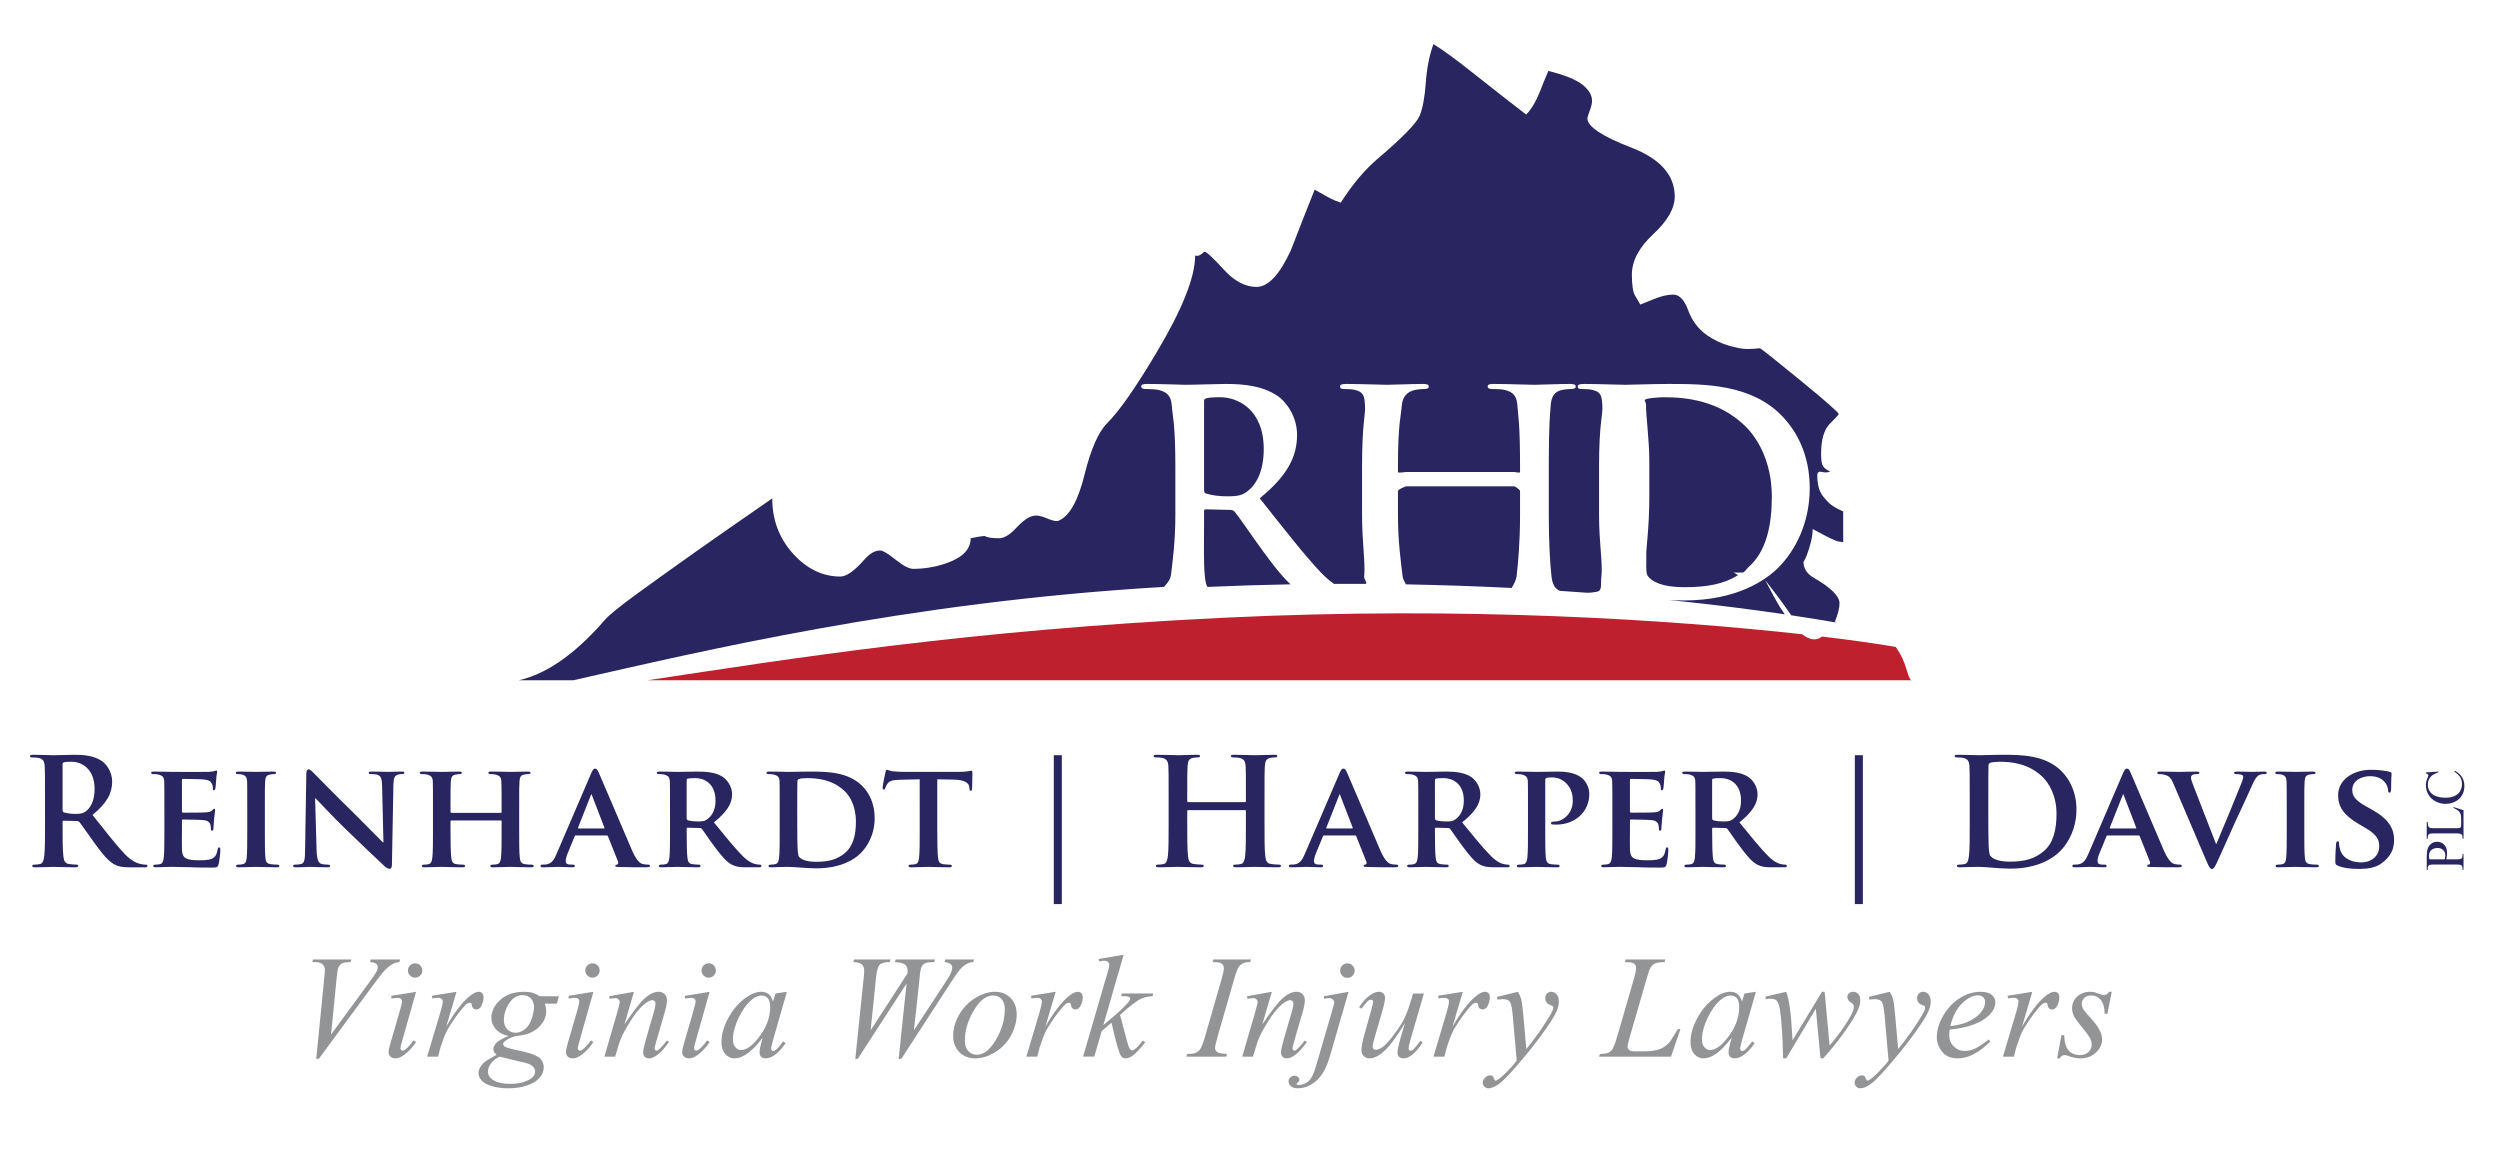 <?xml version="1.0" encoding="utf-8"?>
<!-- Generator: Adobe Illustrator 16.0.4, SVG Export Plug-In . SVG Version: 6.00 Build 0)  -->
<!DOCTYPE svg PUBLIC "-//W3C//DTD SVG 1.1//EN" "http://www.w3.org/Graphics/SVG/1.1/DTD/svg11.dtd">
<svg version="1.1" id="Layer_1" xmlns="http://www.w3.org/2000/svg" xmlns:xlink="http://www.w3.org/1999/xlink" x="0px" y="0px"
	 width="440px" height="204px" viewBox="0 0 440 204" enable-background="new 0 0 440 204" xml:space="preserve">
<g>
	<g>
		<g>
			<path fill="#282560" d="M222.256,96.965c-1.988-2.738-4.287-6.128-4.93-6.871c-0.251-0.298-0.551-0.356-0.898-0.356l-4.222-0.097
				c-0.248,0-0.289,0.097-0.289,0.406v0.688c0,4.638-0.111,8.576,0.14,10.663c0.076,0.759,0.149,1.414,0.458,1.901
				c4.957-0.22,9.814-0.373,14.621-0.458C225.693,101.52,224.176,99.604,222.256,96.965"/>
			<path fill="#282560" d="M212.251,86.853c1.048,0.354,2.486,0.5,3.735,0.5c1.99,0,2.614-0.204,3.506-0.847
				c1.497-1.099,2.925-3.381,2.925-7.476c0-7.071-4.685-9.117-7.628-9.117c-1.246,0-2.039,0.05-2.535,0.208
				c-0.35,0.098-0.339,0.296-0.339,0.688v15.145C211.916,86.506,211.902,86.701,212.251,86.853"/>
			<path fill="#282560" d="M307.056,74.896c-4.579-4.382-10.263-4.982-14.146-4.982c-1.001,0-2.84,0.155-3.237,0.355
				c-0.45,0.198,0.031,0.444,0.031,0.993c-0.054,1.694,0.575,6.029,0.575,9.96v6.28c0,5.28-0.575,9.116-0.532,10.06
				c0.055,1.245-0.156,3.243,0.241,3.784c0.647,0.948,2.433,2,6.368,2c4.069,0,6.97-0.523,9.53-2.107
				c-0.268-0.136-0.612-0.474-0.878-0.474h1.711c0.314,0,0.627-0.608,0.932-0.87c3.191-2.74,4.188-7.347,4.188-12.475
				C311.839,81.096,309.2,76.941,307.056,74.896"/>
			<path fill="#282560" d="M266.923,101.399c0.247-2.087,0.604-6.027,0.604-10.615v-4.38c0-0.197-0.865-0.807-1.009-0.807h-19.04
				c-0.146,0-1.437,0.562-1.437,0.807v4.38c0,4.588,0.569,8.528,0.821,10.661c0.055,0.519,0.418,0.998,0.567,1.402
				c6.301,0.118,12.729,0.338,18.609,0.636C266.341,102.987,266.802,102.256,266.923,101.399"/>
			<path fill="#BE202E" d="M333.647,113.857c-3.515-0.593-7.863-1.217-12.966-1.825c-0.464,0.328-0.917,0.499-1.384,0.499
				c-0.653,0-1.364-0.303-2.129-0.903c-22.909-2.525-58.863-4.971-101.688-2.911c-45.138,2.174-76.393,7.214-101.467,11.006h222.418
				c-0.37,0-0.775-1.605-1.226-2.924C334.726,115.427,334.202,114.728,333.647,113.857"/>
			<path fill="#282560" d="M100.917,119.723c22.385-5.056,58.548-13.774,103.941-16.429c0.408-0.486,1.095-1.103,1.229-2.094
				c0.254-2.088,0.775-5.828,0.775-10.416v-8.76c0-7.573-0.521-8.968-0.623-10.56c-0.098-1.7-0.761-2.495-2.403-2.849
				c-0.397-0.1-1.381-0.147-2.074-0.147c-0.547,0-0.912-0.096-0.912-0.446c0-0.347,0.321-0.446,1.066-0.446
				c2.64,0,5.764,0.147,6.805,0.147c1.696,0,5.473-0.147,7.019-0.147c3.135,0,6.467,0.3,9.16,2.14
				c1.393,0.95,3.383,3.489,3.383,6.822c0,3.691-1.547,7.08-6.574,11.161c4.434,5.579,7.867,10.008,10.808,13.105
				c0.826,0.853,1.583,1.482,2.266,1.952c1.9-0.008,3.794-0.008,5.666,0.001c0.115-0.395-0.424-0.855-0.352-1.358
				c0.244-2.087-0.374-6.027-0.374-10.615v-8.76c0-7.573,0.617-8.968,0.521-10.56c-0.099-1.7-0.192-2.495-1.834-2.849
				c-0.396-0.1-1.086-0.147-1.788-0.147c-0.549,0-0.774-0.096-0.774-0.446c0-0.347,0.391-0.446,1.085-0.446
				c2.692,0,5.854,0.147,7.201,0.147c1.193,0,4.341-0.147,6.281-0.147c0.695,0,1.048,0.1,1.048,0.446
				c0,0.351-0.296,0.446-0.895,0.446c-0.396,0-0.844,0.048-1.44,0.147c-1.345,0.259-2.314,1.1-2.42,2.849
				c-0.096,1.592-0.665,2.986-0.665,10.56v1.04c0,0.261,1.291,0.005,1.437,0.005h19.038c0.146,0,1.011,0.256,1.011-0.005v-1.04
				c0-7.573-0.357-8.968-0.459-10.56c-0.094-1.7-0.673-2.495-2.32-2.849c-0.395-0.1-1.334-0.147-2.032-0.147
				c-0.544,0-0.886-0.096-0.886-0.446c0-0.347,0.32-0.446,1.018-0.446c2.69,0,5.819,0.147,7.166,0.147
				c1.191,0,4.321-0.147,6.269-0.147c0.698,0,1.046,0.1,1.046,0.446c0,0.351-0.301,0.446-0.9,0.446c-0.396,0-0.85,0.048-1.447,0.147
				c-1.343,0.259-1.971,1.1-2.071,2.849c-0.098,1.592-0.325,2.986-0.325,10.56v8.76c0,4.588,0.225,8.528,0.479,10.661
				c0.132,1.194,0.49,2.166,1.49,2.548c1.606,0.105,3.248,0.22,4.812,0.335c0.695-0.009,1.283-0.098,1.71-0.19
				c0.996-0.199,0.576-1.295,0.776-2.738c0.246-2.087-0.419-6.027-0.419-10.615v-8.76c0-7.573,0.683-8.968,0.581-10.56
				c-0.094-1.7-0.151-2.495-1.799-2.849c-0.396-0.1-1.077-0.147-1.767-0.147c-0.554,0-0.768-0.096-0.768-0.446
				c0-0.347,0.389-0.446,1.137-0.446c2.641,0,5.81,0.147,7.195,0.147c1.543,0,4.696-0.147,7.68-0.147c6.23,0,14.557,0,19.983,5.678
				c2.493,2.591,4.835,6.724,4.835,12.646c0,6.28-2.635,11.065-5.427,13.902c-2.293,2.346-7.468,5.879-16.685,5.879
				c-0.854,0-1.765-0.038-2.687-0.087c7.463,0.765,14.302,1.627,20.405,2.525c-0.246-0.353-0.497-0.722-0.751-1.118
				c-0.67-1.084-1.575-2.734-2.701-4.896c1.738,2.196,3.27,4.256,4.584,6.185c2.809,0.421,5.456,0.85,7.925,1.277
				c-0.073-0.05-0.16-0.093-0.232-0.146c0.539-1.342,0.814-2.421,0.814-3.231c0-1.261-1.492-2.749-4.458-4.454
				c-1.256-0.721-1.882-1.658-1.882-2.833c0.268-0.441,0.445-0.808,0.538-1.077c0.711-1.886,1.075-3.458,1.075-4.714
				c1.98,1.071,3.206,1.709,3.696,1.88c0.493,0.182,0.414,0.314,1.677,0.415v-5.397c-2.527-1.084-2.819-1.892-3.361-2.432
				c-0.808-0.896-1.202-2.197-1.202-3.905c0-0.544,0.269-0.741,0.808-0.609c0.544,0.136,1.028,0.113,1.483-0.068
				c-0.629-0.271-1.055-0.583-1.276-0.948c-0.234-0.354-0.341-1.072-0.341-2.151c0-2.519,0.514-4.29,1.552-5.33
				c1.03-1.029,1.552-1.591,1.552-1.682c0-0.271-2.253-2.246-6.745-5.933c-4.498-3.679-6.874-5.571-7.145-5.661
				c-0.721,0.09-1.44,0.134-2.157,0.134c-0.901,0-2.023-0.208-3.371-0.613c-1.347-0.404-2.608-1.005-3.77-1.813
				c-1.534-1.084-2.635-2.542-3.308-4.385c-0.675-1.845-1.556-2.762-2.635-2.762c-0.987,0-2.134,0.263-3.441,0.808
				c-1.301,0.536-2.081,0.853-2.353,0.943c-0.271-0.445-0.588-0.992-0.944-1.618c-0.355-0.628-0.539-1.839-0.539-3.637
				c0-2.429,1.255-4.813,3.781-7.146c2.509-2.341,3.764-4.549,3.764-6.609c0-3.778-2.56-6.649-7.677-8.632
				c-5.131-1.976-7.692-3.688-7.692-5.121c0-0.182,0.14-0.624,0.406-1.351c0.273-0.719,0.406-1.296,0.406-1.753
				c0-0.99-0.561-1.927-1.687-2.828c-1.124-0.899-3.124-1.708-5.999-2.425c-0.54,1.251-1.034,2.466-1.481,3.637
				c-0.722,1.798-1.532,3.144-2.428,4.044c-3.151-2.428-6.255-4.851-9.306-7.275c-3.056-2.438-5.394-4.135-7.014-5.126
				c-0.715,1.973-1.164,4.241-1.345,6.809c-0.182,2.554-0.541,4.493-1.077,5.797c-0.544,1.305-2.968,3.797-7.286,7.485
				c-2.338,1.968-4.544,4.579-6.602,7.812c-0.815-0.264-1.462-0.537-1.961-0.81c-0.496-0.263-1.368-0.759-2.631-1.475
				c-1.44,3.595-2.833,7.145-4.181,10.649c-1.98,4.318-3.996,6.47-6.065,6.47c-1.983,0-3.913-1.029-5.797-3.105
				c-1.886-2.059-3.013-3.101-3.377-3.101c-0.265,0.276-0.538,0.48-0.807,0.614c-0.27,0.131-0.533,0.157-0.81,0.065
				c0,3.778-2.244,9.439-6.742,16.987C199.92,68.162,197,72.348,194.842,74.5c-1.531,1.536-2.856,4.562-3.98,9.098
				c-1.125,4.541-2.629,7.222-4.514,8.03c-0.362,0.183-1.058,0.044-2.096-0.405c-1.027-0.453-1.863-0.585-2.492-0.403
				c-0.808,0.181-1.774,0.874-2.9,2.086c-1.121,1.214-2.133,1.827-3.029,1.827c-1.262,0-2.117-0.144-2.566-0.407
				c-0.268,0-1.073,0.134-2.427,0.407c0,1.878-1.345,3.324-4.042,4.313c-1.981,0.718-4,1.072-6.071,1.072
				c-0.719,0-1.749-0.534-3.102-1.615c-1.349-1.074-2.247-1.619-2.696-1.619c-0.9,0-1.798,0.499-2.691,1.487
				c-1.807,2.071-3.242,3.102-4.321,3.102c-3.146,0-5.928-1.354-8.357-4.044c-2.426-2.696-3.641-5.934-3.641-9.711
				c-5.845,4.044-10.296,7.145-13.351,9.3c-9.081,6.476-14.423,10.209-16.045,12.009c-4.587,5.287-9.656,9.432-15.185,10.696
				H100.917z"/>
			<path fill="#282560" d="M430.548,151.243h1.885c0.41,0,0.662-0.045,0.765-0.137c0.14-0.118,0.208-0.303,0.208-0.547v-0.248h0.174
				v2.774h-0.174v-0.243c0-0.277-0.089-0.469-0.266-0.589c-0.102-0.062-0.337-0.095-0.707-0.095h-4.181
				c-0.406,0-0.661,0.044-0.758,0.129c-0.144,0.125-0.211,0.312-0.211,0.555v0.243h-0.179v-2.372c0-0.581,0.059-1.036,0.179-1.372
				c0.117-0.335,0.324-0.616,0.605-0.847c0.283-0.228,0.619-0.344,1.008-0.344c0.527,0,0.959,0.176,1.288,0.523
				c0.336,0.348,0.495,0.843,0.495,1.479c0,0.155-0.01,0.324-0.029,0.505C430.628,150.841,430.592,151.036,430.548,151.243
				 M430.276,151.243c0.034-0.17,0.055-0.32,0.074-0.449c0.014-0.134,0.021-0.243,0.021-0.335c0-0.33-0.13-0.615-0.386-0.858
				c-0.256-0.239-0.587-0.359-0.994-0.359c-0.281,0-0.539,0.058-0.779,0.173c-0.242,0.114-0.424,0.275-0.545,0.485
				c-0.117,0.21-0.174,0.45-0.174,0.718c0,0.16,0.03,0.371,0.09,0.626H430.276z"/>
			<path fill="#282560" d="M431.793,142.201l0.03-0.156l1.756,0.554v5.013h-0.174v-0.243c0-0.271-0.089-0.471-0.266-0.589
				c-0.104-0.064-0.34-0.099-0.709-0.099h-4.179c-0.406,0-0.656,0.046-0.758,0.134c-0.144,0.123-0.211,0.311-0.211,0.554v0.243
				h-0.179v-2.931h0.179c-0.005,0.339,0.027,0.584,0.094,0.724c0.066,0.138,0.151,0.231,0.254,0.282
				c0.102,0.051,0.347,0.077,0.729,0.077h4.07c0.265,0,0.446-0.026,0.544-0.077c0.069-0.037,0.117-0.096,0.148-0.176
				c0.031-0.078,0.048-0.325,0.048-0.748v-0.469c0-0.496-0.039-0.849-0.108-1.045c-0.075-0.202-0.202-0.386-0.39-0.553
				C432.484,142.535,432.189,142.367,431.793,142.201"/>
			<path fill="#282560" d="M426.955,135.945l2.201-0.147v0.147c-0.656,0.195-1.128,0.476-1.42,0.843
				c-0.29,0.366-0.438,0.809-0.438,1.319c0,0.431,0.109,0.818,0.332,1.165c0.215,0.348,0.561,0.621,1.04,0.822
				c0.479,0.195,1.071,0.3,1.782,0.3c0.583,0,1.096-0.097,1.524-0.288c0.428-0.185,0.758-0.467,0.988-0.845
				c0.229-0.378,0.341-0.811,0.341-1.29c0-0.419-0.089-0.795-0.263-1.115c-0.184-0.321-0.541-0.674-1.075-1.059l0.096-0.149
				c0.574,0.324,0.998,0.701,1.262,1.138c0.27,0.43,0.403,0.945,0.403,1.543c0,1.072-0.396,1.903-1.192,2.492
				c-0.592,0.439-1.29,0.657-2.093,0.657c-0.644,0-1.241-0.142-1.781-0.432c-0.541-0.289-0.964-0.689-1.263-1.197
				c-0.293-0.508-0.445-1.066-0.445-1.666c0-0.466,0.115-0.929,0.344-1.383c0.073-0.134,0.105-0.231,0.105-0.286
				c0-0.087-0.029-0.165-0.091-0.227c-0.083-0.082-0.202-0.142-0.358-0.179V135.945z"/>
			<path fill="#929496" d="M55.658,186.357l1.414-14.241c0.068-0.72,0.102-1.209,0.102-1.462c0-0.376-0.143-0.694-0.424-0.944
				c-0.28-0.253-0.723-0.38-1.331-0.38h-0.455l0.128-0.465h6.749l-0.138,0.465c-0.733,0.007-1.235,0.084-1.509,0.225
				c-0.271,0.144-0.487,0.39-0.651,0.735c-0.081,0.186-0.171,0.711-0.264,1.575l-1.01,10.202l6.673-9.104
				c0.727-0.985,1.181-1.67,1.361-2.057c0.129-0.261,0.19-0.486,0.19-0.681c0-0.228-0.096-0.426-0.289-0.593
				c-0.196-0.165-0.552-0.271-1.083-0.304l0.149-0.465h5.149l-0.129,0.465c-0.408,0.033-0.738,0.112-0.982,0.239
				c-0.462,0.22-0.922,0.554-1.38,0.999c-0.459,0.445-1.186,1.346-2.176,2.696l-9.641,13.093H55.658z"/>
			<path fill="#929496" d="M73.224,174.554l-2.499,8.84c-0.167,0.596-0.252,0.956-0.252,1.075c0,0.134,0.04,0.243,0.12,0.326
				c0.08,0.086,0.177,0.128,0.283,0.128c0.128,0,0.278-0.069,0.455-0.205c0.48-0.378,0.966-0.912,1.453-1.613l0.441,0.289
				c-0.569,0.876-1.246,1.608-2.018,2.211c-0.574,0.442-1.12,0.667-1.643,0.667c-0.342,0-0.623-0.104-0.845-0.312
				c-0.215-0.203-0.326-0.464-0.326-0.773c0-0.312,0.104-0.828,0.315-1.554l1.641-5.648c0.266-0.928,0.404-1.508,0.404-1.741
				c0-0.187-0.065-0.338-0.196-0.456c-0.131-0.116-0.311-0.176-0.538-0.176c-0.184,0-0.568,0.047-1.147,0.142v-0.492L73.224,174.554
				z M73.06,169.545c0.354,0,0.65,0.123,0.894,0.368c0.245,0.241,0.37,0.54,0.37,0.893c0,0.347-0.125,0.643-0.376,0.888
				c-0.248,0.248-0.545,0.374-0.888,0.374c-0.345,0-0.641-0.126-0.889-0.374c-0.251-0.245-0.375-0.541-0.375-0.888
				c0-0.353,0.124-0.651,0.368-0.893C72.408,169.668,72.705,169.545,73.06,169.545"/>
			<path fill="#929496" d="M75.997,175.257l4.351-0.703l-1.813,6.129c1.469-2.514,2.808-4.272,4.01-5.272
				c0.681-0.571,1.236-0.856,1.666-0.856c0.276,0,0.496,0.079,0.655,0.243c0.162,0.165,0.242,0.402,0.242,0.715
				c0,0.555-0.147,1.086-0.433,1.59c-0.198,0.377-0.488,0.564-0.869,0.564c-0.193,0-0.358-0.062-0.5-0.188
				c-0.134-0.125-0.225-0.318-0.255-0.579c-0.018-0.16-0.055-0.265-0.113-0.317c-0.069-0.068-0.147-0.101-0.241-0.101
				c-0.144,0-0.275,0.032-0.402,0.101c-0.217,0.116-0.553,0.444-0.999,0.983c-0.696,0.826-1.452,1.895-2.27,3.207
				c-0.352,0.551-0.656,1.18-0.909,1.88c-0.351,0.958-0.552,1.53-0.606,1.724l-0.401,1.592h-1.93l2.331-7.835
				c0.273-0.904,0.409-1.555,0.409-1.942c0-0.148-0.067-0.277-0.194-0.376c-0.166-0.137-0.389-0.204-0.667-0.204
				c-0.177,0-0.501,0.04-0.973,0.114L75.997,175.257z"/>
			<path fill="#929496" d="M98.37,175.335l-0.369,1.311h-2.104c0.16,0.456,0.239,0.881,0.239,1.274c0,1.111-0.471,2.101-1.412,2.965
				c-0.952,0.867-2.255,1.346-3.914,1.437c-0.89,0.271-1.558,0.594-2.004,0.961c-0.169,0.135-0.25,0.272-0.25,0.415
				c0,0.17,0.076,0.322,0.225,0.461c0.151,0.141,0.535,0.279,1.15,0.423l2.447,0.567c1.353,0.319,2.25,0.699,2.687,1.138
				c0.425,0.442,0.639,0.956,0.639,1.538c0,0.686-0.252,1.317-0.76,1.891c-0.51,0.57-1.253,1.021-2.233,1.343
				c-0.98,0.324-2.063,0.484-3.25,0.484c-1.04,0-1.992-0.124-2.85-0.37c-0.857-0.248-1.474-0.583-1.843-1.004
				c-0.368-0.42-0.552-0.853-0.552-1.3c0-0.36,0.117-0.737,0.36-1.131c0.238-0.39,0.538-0.708,0.899-0.962
				c0.227-0.161,0.872-0.538,1.93-1.136c-0.39-0.304-0.582-0.638-0.582-0.996c0-0.339,0.171-0.691,0.511-1.073
				c0.34-0.378,1.062-0.793,2.164-1.249c-0.927-0.176-1.658-0.562-2.2-1.159c-0.543-0.598-0.815-1.263-0.815-1.992
				c0-1.195,0.525-2.262,1.574-3.205c1.044-0.94,2.439-1.411,4.178-1.411c0.63,0,1.148,0.062,1.554,0.188
				c0.403,0.127,0.795,0.322,1.174,0.594H98.37z M87.952,185.968c-0.682,0.312-1.2,0.714-1.544,1.197
				c-0.354,0.488-0.526,0.97-0.526,1.441c0,0.553,0.253,1.013,0.759,1.372c0.72,0.524,1.783,0.783,3.179,0.783
				c1.2,0,2.228-0.205,3.083-0.612c0.852-0.408,1.278-0.934,1.278-1.582c0-0.329-0.156-0.64-0.472-0.933
				c-0.315-0.295-0.925-0.537-1.833-0.719C91.375,186.815,90.07,186.498,87.952,185.968 M93.993,177.315
				c0-0.67-0.187-1.203-0.562-1.591c-0.374-0.39-0.862-0.58-1.471-0.58c-0.948,0-1.731,0.477-2.351,1.434
				c-0.621,0.953-0.926,1.949-0.926,2.981c0,0.647,0.196,1.175,0.591,1.589c0.396,0.411,0.876,0.619,1.439,0.619
				c0.445,0,0.877-0.122,1.292-0.367c0.416-0.242,0.767-0.58,1.053-1.007c0.289-0.428,0.513-0.977,0.682-1.642
				C93.907,178.088,93.993,177.607,93.993,177.315"/>
			<path fill="#929496" d="M104.438,174.554l-2.5,8.84c-0.167,0.596-0.251,0.956-0.251,1.075c0,0.134,0.04,0.243,0.119,0.326
				c0.079,0.086,0.177,0.128,0.284,0.128c0.128,0,0.28-0.069,0.455-0.205c0.479-0.378,0.964-0.912,1.454-1.613l0.438,0.289
				c-0.57,0.876-1.245,1.608-2.018,2.211c-0.574,0.442-1.119,0.667-1.643,0.667c-0.343,0-0.625-0.104-0.845-0.312
				c-0.216-0.203-0.326-0.464-0.326-0.773c0-0.312,0.104-0.828,0.313-1.554l1.642-5.648c0.267-0.928,0.403-1.508,0.403-1.741
				c0-0.187-0.064-0.338-0.194-0.456c-0.133-0.116-0.311-0.176-0.537-0.176c-0.184,0-0.567,0.047-1.147,0.142v-0.492
				L104.438,174.554z M104.272,169.545c0.356,0,0.651,0.123,0.896,0.368c0.243,0.241,0.369,0.54,0.369,0.893
				c0,0.347-0.125,0.643-0.375,0.888c-0.247,0.248-0.546,0.374-0.89,0.374c-0.342,0-0.64-0.126-0.889-0.374
				c-0.249-0.245-0.371-0.541-0.371-0.888c0-0.353,0.122-0.651,0.367-0.893C103.623,169.668,103.921,169.545,104.272,169.545"/>
			<path fill="#929496" d="M111.579,174.554l-1.676,5.738c1.572-2.345,2.779-3.89,3.612-4.629c0.837-0.741,1.641-1.109,2.417-1.109
				c0.421,0,0.766,0.135,1.041,0.413c0.273,0.279,0.41,0.639,0.41,1.085c0,0.506-0.122,1.179-0.366,2.019l-1.539,5.313
				c-0.176,0.611-0.264,0.986-0.264,1.122c0,0.115,0.033,0.215,0.1,0.294c0.066,0.082,0.139,0.123,0.216,0.123
				c0.099,0,0.222-0.057,0.366-0.165c0.445-0.356,0.932-0.892,1.462-1.619l0.389,0.245c-0.782,1.118-1.523,1.917-2.217,2.396
				c-0.489,0.327-0.926,0.492-1.316,0.492c-0.309,0-0.554-0.094-0.744-0.284c-0.181-0.19-0.274-0.443-0.274-0.765
				c0-0.403,0.143-1.097,0.429-2.084l1.464-5.068c0.182-0.63,0.277-1.12,0.277-1.474c0-0.17-0.054-0.306-0.166-0.412
				c-0.111-0.103-0.242-0.158-0.403-0.158c-0.236,0-0.517,0.104-0.843,0.303c-0.625,0.379-1.271,1.005-1.945,1.875
				c-0.672,0.869-1.382,1.983-2.13,3.335c-0.396,0.719-0.722,1.498-0.984,2.348l-0.63,2.081h-1.893l2.295-7.897
				c0.266-0.95,0.404-1.521,0.404-1.714c0-0.187-0.075-0.347-0.222-0.485c-0.148-0.139-0.33-0.208-0.549-0.208
				c-0.099,0-0.273,0.016-0.531,0.051l-0.478,0.076l-0.075-0.456L111.579,174.554z"/>
			<path fill="#929496" d="M124.894,174.554l-2.498,8.84c-0.166,0.596-0.249,0.956-0.249,1.075c0,0.134,0.039,0.243,0.118,0.326
				c0.08,0.086,0.176,0.128,0.283,0.128c0.125,0,0.278-0.069,0.454-0.205c0.481-0.378,0.964-0.912,1.453-1.613l0.439,0.289
				c-0.57,0.876-1.243,1.608-2.017,2.211c-0.572,0.442-1.12,0.667-1.639,0.667c-0.348,0-0.625-0.104-0.846-0.312
				c-0.215-0.203-0.326-0.464-0.326-0.773c0-0.312,0.105-0.828,0.315-1.554l1.642-5.648c0.265-0.928,0.402-1.508,0.402-1.741
				c0-0.187-0.068-0.338-0.199-0.456c-0.128-0.116-0.308-0.176-0.534-0.176c-0.183,0-0.567,0.047-1.147,0.142v-0.492
				L124.894,174.554z M124.729,169.545c0.355,0,0.653,0.123,0.896,0.368c0.245,0.241,0.368,0.54,0.368,0.893
				c0,0.347-0.125,0.643-0.372,0.888c-0.25,0.248-0.547,0.374-0.893,0.374c-0.343,0-0.638-0.126-0.886-0.374
				c-0.248-0.245-0.375-0.541-0.375-0.888c0-0.353,0.126-0.651,0.37-0.893C124.08,169.668,124.377,169.545,124.729,169.545"/>
			<path fill="#929496" d="M138.494,174.554l-2.459,8.552l-0.277,1.146c-0.026,0.109-0.042,0.202-0.042,0.277
				c0,0.135,0.049,0.253,0.129,0.353c0.065,0.078,0.151,0.115,0.253,0.115c0.107,0,0.249-0.068,0.428-0.202
				c0.326-0.245,0.764-0.747,1.311-1.513l0.43,0.302c-0.577,0.876-1.176,1.541-1.791,1.999c-0.613,0.46-1.183,0.688-1.701,0.688
				c-0.365,0-0.636-0.092-0.816-0.27c-0.181-0.183-0.271-0.447-0.271-0.789c0-0.413,0.092-0.955,0.276-1.629l0.265-0.949
				c-1.101,1.442-2.113,2.447-3.04,3.017c-0.664,0.414-1.315,0.62-1.956,0.62c-0.615,0-1.144-0.255-1.589-0.766
				c-0.444-0.507-0.667-1.207-0.667-2.102c0-1.336,0.399-2.744,1.203-4.228c0.802-1.486,1.823-2.673,3.06-3.566
				c0.966-0.705,1.88-1.057,2.738-1.057c0.511,0,0.937,0.134,1.279,0.403c0.34,0.267,0.602,0.714,0.776,1.336l0.453-1.438
				L138.494,174.554z M134.003,175.21c-0.538,0-1.109,0.253-1.714,0.755c-0.86,0.717-1.621,1.772-2.291,3.181
				c-0.67,1.401-1.004,2.673-1.004,3.807c0,0.573,0.145,1.024,0.432,1.358c0.285,0.33,0.613,0.497,0.982,0.497
				c0.917,0,1.914-0.676,2.991-2.031c1.438-1.8,2.157-3.645,2.157-5.538c0-0.715-0.139-1.231-0.418-1.552
				C134.86,175.367,134.481,175.21,134.003,175.21"/>
			<path fill="#929496" d="M150.533,186.357l1.476-14.251c0.057-0.548,0.087-0.97,0.087-1.261c0-0.488-0.139-0.859-0.416-1.114
				c-0.28-0.247-0.779-0.385-1.5-0.401l0.136-0.465h6.412l-0.14,0.465c-0.86-0.008-1.446,0.147-1.761,0.459
				c-0.315,0.319-0.53,1.086-0.65,2.317l-0.946,9.232l6.496-10.027c0.009-0.172,0.013-0.311,0.013-0.429
				c0-0.469-0.141-0.832-0.415-1.086c-0.281-0.252-0.878-0.407-1.793-0.467l0.103-0.465h6.922l-0.136,0.465
				c-0.802,0.007-1.337,0.078-1.616,0.202c-0.202,0.094-0.372,0.241-0.51,0.447c-0.14,0.207-0.251,0.555-0.334,1.054
				c-0.027,0.141-0.128,1.119-0.311,2.926c-0.179,1.809-0.448,4.268-0.811,7.38l5.411-8.226c0.587-0.899,0.961-1.53,1.11-1.89
				c0.151-0.365,0.228-0.67,0.228-0.923c0-0.232-0.1-0.445-0.304-0.626c-0.201-0.178-0.546-0.296-1.034-0.345l0.103-0.465h5.07
				l-0.127,0.465c-0.444,0.033-0.841,0.143-1.184,0.328c-0.346,0.183-0.756,0.535-1.228,1.06c-0.267,0.304-0.822,1.1-1.664,2.396
				l-8.591,13.244h-0.466l1.388-13.244l-8.588,13.244H150.533z"/>
			<path fill="#929496" d="M178.936,178.498c0,1.264-0.334,2.513-1.002,3.749c-0.667,1.235-1.599,2.213-2.796,2.94
				c-1.191,0.723-2.351,1.084-3.481,1.084c-1.153,0-2.089-0.369-2.816-1.105c-0.727-0.736-1.089-1.687-1.089-2.854
				c0-1.236,0.351-2.477,1.06-3.724c0.713-1.244,1.664-2.229,2.852-2.951c1.191-0.721,2.341-1.084,3.451-1.084
				c1.109,0,2.025,0.365,2.745,1.097C178.579,176.38,178.936,177.33,178.936,178.498 M176.842,177.631
				c0-0.783-0.191-1.381-0.576-1.799c-0.379-0.415-0.873-0.622-1.481-0.622c-1.236,0-2.374,0.883-3.413,2.653
				c-1.039,1.769-1.556,3.527-1.556,5.274c0,0.804,0.201,1.42,0.604,1.854c0.408,0.436,0.912,0.648,1.523,0.648
				c1.189,0,2.301-0.88,3.342-2.642C176.325,181.237,176.842,179.446,176.842,177.631"/>
			<path fill="#929496" d="M181.451,175.257l4.35-0.703l-1.815,6.129c1.472-2.514,2.809-4.272,4.013-5.272
				c0.682-0.571,1.237-0.856,1.665-0.856c0.277,0,0.494,0.079,0.656,0.243c0.158,0.165,0.241,0.402,0.241,0.715
				c0,0.555-0.146,1.086-0.433,1.59c-0.198,0.377-0.49,0.564-0.867,0.564c-0.195,0-0.36-0.062-0.501-0.188
				c-0.136-0.125-0.225-0.318-0.256-0.579c-0.021-0.16-0.056-0.265-0.114-0.317c-0.067-0.068-0.146-0.101-0.24-0.101
				c-0.145,0-0.277,0.032-0.405,0.101c-0.217,0.116-0.551,0.444-0.993,0.983c-0.7,0.826-1.457,1.895-2.272,3.207
				c-0.351,0.551-0.655,1.18-0.91,1.88c-0.352,0.958-0.555,1.53-0.605,1.724l-0.405,1.592h-1.926l2.332-7.835
				c0.271-0.904,0.405-1.555,0.405-1.942c0-0.148-0.063-0.277-0.19-0.376c-0.168-0.137-0.392-0.204-0.667-0.204
				c-0.18,0-0.503,0.04-0.972,0.114L181.451,175.257z"/>
			<path fill="#929496" d="M197.764,168.03l-3.58,12.4l1.436-1.222c1.574-1.331,2.596-2.315,3.066-2.955
				c0.152-0.21,0.229-0.369,0.229-0.479c0-0.076-0.029-0.145-0.077-0.213c-0.052-0.07-0.152-0.121-0.299-0.165
				c-0.147-0.042-0.403-0.063-0.775-0.063h-0.441l0.135-0.478h5.515l-0.125,0.478c-0.631,0.034-1.175,0.136-1.635,0.299
				c-0.458,0.163-0.902,0.403-1.329,0.725c-0.853,0.63-1.409,1.068-1.68,1.311l-1.085,0.962c0.188,0.603,0.414,1.451,0.68,2.533
				c0.456,1.798,0.761,2.87,0.924,3.204c0.16,0.337,0.325,0.507,0.491,0.507c0.141,0,0.314-0.073,0.505-0.218
				c0.438-0.319,0.904-0.826,1.4-1.525l0.44,0.317c-0.916,1.15-1.618,1.908-2.109,2.276c-0.486,0.362-0.929,0.548-1.333,0.548
				c-0.354,0-0.626-0.141-0.823-0.417c-0.335-0.495-0.89-2.452-1.675-5.867l-1.728,1.503l-1.3,4.478h-1.97l4.191-14.394l0.353-1.224
				c0.041-0.208,0.062-0.394,0.062-0.554c0-0.201-0.079-0.37-0.232-0.504c-0.156-0.133-0.381-0.204-0.677-0.204
				c-0.192,0-0.5,0.045-0.92,0.128v-0.44L197.764,168.03z"/>
			<path fill="#929496" d="M215.961,185.503l-0.145,0.465h-7.035l0.176-0.465c0.705-0.021,1.174-0.077,1.399-0.177
				c0.373-0.145,0.645-0.342,0.821-0.595c0.279-0.395,0.563-1.099,0.859-2.117l2.973-10.32c0.252-0.858,0.383-1.505,0.383-1.942
				c0-0.22-0.058-0.404-0.164-0.554c-0.112-0.153-0.276-0.271-0.502-0.35c-0.221-0.078-0.66-0.117-1.305-0.117l0.151-0.466h6.612
				l-0.142,0.466c-0.535-0.011-0.939,0.049-1.195,0.177c-0.381,0.167-0.671,0.406-0.867,0.719c-0.196,0.31-0.45,1-0.761,2.067
				l-2.966,10.32c-0.27,0.948-0.403,1.552-0.403,1.813c0,0.21,0.052,0.39,0.158,0.536c0.103,0.146,0.275,0.262,0.502,0.343
				C214.746,185.386,215.229,185.451,215.961,185.503"/>
			<path fill="#929496" d="M223.848,174.554l-1.681,5.738c1.571-2.345,2.781-3.89,3.617-4.629c0.832-0.741,1.64-1.109,2.413-1.109
				c0.419,0,0.768,0.135,1.044,0.413c0.269,0.279,0.412,0.639,0.412,1.085c0,0.506-0.126,1.179-0.371,2.019l-1.538,5.313
				c-0.178,0.611-0.264,0.986-0.264,1.122c0,0.115,0.033,0.215,0.099,0.294c0.068,0.082,0.14,0.123,0.214,0.123
				c0.104,0,0.225-0.057,0.369-0.165c0.445-0.356,0.933-0.892,1.459-1.619l0.394,0.245c-0.784,1.118-1.522,1.917-2.222,2.396
				c-0.488,0.327-0.924,0.492-1.311,0.492c-0.312,0-0.56-0.094-0.746-0.284c-0.184-0.19-0.275-0.443-0.275-0.765
				c0-0.403,0.142-1.097,0.431-2.084l1.459-5.068c0.188-0.63,0.28-1.12,0.28-1.474c0-0.17-0.055-0.306-0.167-0.412
				c-0.107-0.103-0.243-0.158-0.401-0.158c-0.232,0-0.518,0.104-0.844,0.303c-0.621,0.379-1.27,1.005-1.946,1.875
				c-0.669,0.869-1.378,1.983-2.128,3.335c-0.396,0.719-0.725,1.498-0.986,2.348l-0.631,2.081h-1.893l2.297-7.897
				c0.27-0.95,0.407-1.521,0.407-1.714c0-0.187-0.077-0.347-0.222-0.485c-0.148-0.139-0.33-0.208-0.551-0.208
				c-0.102,0-0.281,0.016-0.531,0.051l-0.479,0.076l-0.075-0.456L223.848,174.554z"/>
			<path fill="#929496" d="M237.345,174.554l-3.268,11.29c-0.583,2.018-1.378,3.472-2.387,4.361
				c-1.017,0.892-2.114,1.336-3.288,1.336c-0.531,0-0.93-0.119-1.204-0.365c-0.272-0.241-0.411-0.532-0.411-0.869
				c0-0.261,0.105-0.49,0.307-0.688c0.209-0.196,0.443-0.298,0.715-0.298c0.245,0,0.457,0.082,0.644,0.24
				c0.151,0.129,0.229,0.27,0.229,0.432c0,0.216-0.11,0.406-0.315,0.569c-0.12,0.09-0.178,0.165-0.178,0.227l0.024,0.064
				c0.025,0.03,0.067,0.057,0.113,0.07c0.05,0.017,0.127,0.028,0.226,0.028c0.684,0,1.263-0.217,1.746-0.652
				c0.485-0.431,0.916-1.293,1.296-2.589l2.827-9.692c0.273-0.947,0.415-1.471,0.415-1.573c0-0.202-0.092-0.387-0.271-0.544
				c-0.182-0.157-0.407-0.238-0.688-0.238c-0.106,0-0.233,0.013-0.381,0.035c-0.105,0.019-0.267,0.046-0.477,0.076v-0.441
				L237.345,174.554z M237.141,169.555c0.352,0,0.656,0.126,0.904,0.375c0.249,0.246,0.374,0.546,0.374,0.9
				s-0.125,0.654-0.374,0.901c-0.248,0.25-0.553,0.375-0.904,0.375c-0.351,0-0.652-0.125-0.898-0.375
				c-0.248-0.247-0.373-0.547-0.373-0.901s0.125-0.654,0.373-0.9C236.488,169.681,236.79,169.555,237.141,169.555"/>
			<path fill="#929496" d="M250.61,174.855l-2.191,7.518c-0.33,1.117-0.497,1.826-0.497,2.115c0,0.155,0.031,0.268,0.085,0.337
				c0.051,0.075,0.127,0.107,0.218,0.107c0.145,0,0.304-0.065,0.48-0.195c0.167-0.131,0.604-0.647,1.301-1.56l0.374,0.292
				c-0.663,1.052-1.344,1.824-2.039,2.32c-0.461,0.321-0.911,0.481-1.336,0.481c-0.329,0-0.582-0.094-0.773-0.279
				c-0.181-0.183-0.276-0.422-0.276-0.718c0-0.284,0.055-0.664,0.164-1.136c0.135-0.622,0.52-1.976,1.148-4.059
				c-1.426,2.342-2.628,3.962-3.586,4.853c-0.965,0.892-1.86,1.339-2.681,1.339c-0.392,0-0.716-0.133-0.985-0.403
				c-0.27-0.269-0.404-0.611-0.404-1.023c0-0.628,0.186-1.598,0.556-2.9l1.096-3.897c0.269-0.932,0.402-1.516,0.402-1.742
				c0-0.101-0.032-0.186-0.106-0.259c-0.068-0.07-0.146-0.107-0.233-0.107c-0.174,0-0.351,0.062-0.531,0.191
				c-0.174,0.124-0.576,0.593-1.196,1.399l-0.39-0.277c0.631-0.975,1.299-1.693,2.003-2.155c0.54-0.365,1.035-0.543,1.489-0.543
				c0.312,0,0.566,0.097,0.768,0.295c0.196,0.198,0.294,0.453,0.294,0.764c0,0.454-0.169,1.266-0.504,2.435l-1.188,4.074
				c-0.327,1.109-0.492,1.812-0.492,2.105c0,0.162,0.055,0.29,0.159,0.386c0.105,0.099,0.247,0.146,0.422,0.146
				c0.28,0,0.636-0.139,1.085-0.418c0.443-0.276,1.041-0.893,1.784-1.848c0.743-0.954,1.36-1.849,1.843-2.686
				c0.484-0.839,1-2.166,1.548-3.992l0.271-0.959H250.61z"/>
			<path fill="#929496" d="M253.101,175.257l4.357-0.703l-1.816,6.129c1.47-2.514,2.807-4.272,4.009-5.272
				c0.682-0.571,1.237-0.856,1.667-0.856c0.277,0,0.495,0.079,0.657,0.243c0.157,0.165,0.236,0.402,0.236,0.715
				c0,0.555-0.143,1.086-0.427,1.59c-0.202,0.377-0.494,0.564-0.869,0.564c-0.194,0-0.361-0.062-0.502-0.188
				c-0.138-0.125-0.228-0.318-0.26-0.579c-0.017-0.16-0.049-0.265-0.11-0.317c-0.069-0.068-0.148-0.101-0.24-0.101
				c-0.142,0-0.278,0.032-0.404,0.101c-0.214,0.116-0.55,0.444-0.994,0.983c-0.698,0.826-1.458,1.895-2.273,3.207
				c-0.353,0.551-0.654,1.18-0.907,1.88c-0.356,0.958-0.552,1.53-0.605,1.724l-0.404,1.592h-1.929l2.333-7.835
				c0.268-0.904,0.404-1.555,0.404-1.942c0-0.148-0.063-0.277-0.188-0.376c-0.171-0.137-0.39-0.204-0.669-0.204
				c-0.178,0-0.502,0.04-0.974,0.114L253.101,175.257z"/>
			<path fill="#929496" d="M267.158,174.554c0.285,0.485,0.481,0.941,0.597,1.369c0.106,0.423,0.215,1.256,0.324,2.5l0.555,6.208
				c0.503-0.606,1.236-1.569,2.197-2.879c0.461-0.641,1.034-1.506,1.716-2.605c0.412-0.673,0.663-1.147,0.755-1.413
				c0.049-0.134,0.077-0.276,0.077-0.418c0-0.094-0.034-0.171-0.09-0.228c-0.059-0.061-0.212-0.131-0.458-0.21
				c-0.25-0.079-0.455-0.228-0.618-0.439c-0.166-0.217-0.245-0.46-0.245-0.739c0-0.345,0.099-0.621,0.3-0.831
				c0.201-0.211,0.454-0.314,0.758-0.314c0.371,0,0.685,0.153,0.946,0.461c0.261,0.304,0.393,0.726,0.393,1.265
				c0,0.664-0.229,1.424-0.684,2.278c-0.453,0.854-1.328,2.163-2.622,3.927c-1.294,1.768-2.863,3.693-4.708,5.78
				c-1.27,1.438-2.212,2.342-2.827,2.715c-0.614,0.377-1.138,0.562-1.575,0.562c-0.261,0-0.489-0.098-0.684-0.293
				c-0.201-0.197-0.299-0.43-0.299-0.686c0-0.329,0.136-0.629,0.41-0.899c0.274-0.27,0.567-0.402,0.885-0.402
				c0.171,0,0.309,0.037,0.419,0.115c0.068,0.041,0.142,0.158,0.222,0.356c0.08,0.199,0.151,0.333,0.221,0.395
				c0.043,0.044,0.095,0.069,0.15,0.069c0.054,0,0.14-0.045,0.27-0.131c0.457-0.281,0.996-0.738,1.61-1.363
				c0.805-0.82,1.4-1.493,1.791-2.014l-0.707-7.998c-0.118-1.32-0.292-2.124-0.525-2.411c-0.242-0.284-0.632-0.431-1.187-0.431
				c-0.179,0-0.497,0.025-0.951,0.079l-0.112-0.464L267.158,174.554z"/>
			<path fill="#929496" d="M294.096,185.968h-12.679l0.178-0.465c0.673-0.02,1.121-0.073,1.35-0.167
				c0.352-0.149,0.611-0.346,0.782-0.594c0.262-0.384,0.543-1.083,0.833-2.091l3.016-10.409c0.251-0.856,0.376-1.487,0.376-1.891
				c0-0.318-0.116-0.567-0.346-0.742c-0.232-0.177-0.668-0.268-1.308-0.268c-0.142,0-0.256-0.005-0.337-0.011l0.151-0.465h6.974
				l-0.104,0.465c-0.78,0-1.333,0.076-1.665,0.224c-0.325,0.155-0.602,0.402-0.816,0.745c-0.154,0.229-0.401,0.936-0.741,2.121
				l-2.967,10.23c-0.227,0.771-0.34,1.312-0.34,1.614c0,0.201,0.113,0.396,0.34,0.579c0.144,0.126,0.466,0.193,0.973,0.193h1.65
				c1.2,0,2.157-0.156,2.864-0.458c0.521-0.227,1-0.567,1.438-1.02c0.234-0.254,0.648-0.881,1.247-1.881l0.327-0.568h0.466
				L294.096,185.968z"/>
			<path fill="#929496" d="M309.041,174.554l-2.458,8.552l-0.28,1.146c-0.022,0.109-0.039,0.202-0.039,0.277
				c0,0.135,0.043,0.253,0.129,0.353c0.065,0.078,0.148,0.115,0.252,0.115c0.106,0,0.249-0.068,0.43-0.202
				c0.326-0.245,0.764-0.747,1.312-1.513l0.428,0.302c-0.578,0.876-1.179,1.541-1.792,1.999c-0.612,0.46-1.18,0.688-1.702,0.688
				c-0.359,0-0.632-0.092-0.811-0.27c-0.184-0.183-0.275-0.447-0.275-0.789c0-0.413,0.094-0.955,0.281-1.629l0.264-0.949
				c-1.103,1.442-2.116,2.447-3.038,3.017c-0.664,0.414-1.318,0.62-1.958,0.62c-0.615,0-1.145-0.255-1.591-0.766
				c-0.446-0.507-0.666-1.207-0.666-2.102c0-1.336,0.405-2.744,1.204-4.228c0.803-1.486,1.824-2.673,3.062-3.566
				c0.963-0.705,1.874-1.057,2.735-1.057c0.514,0,0.938,0.134,1.278,0.403c0.341,0.267,0.602,0.714,0.778,1.336l0.453-1.438
				L309.041,174.554z M304.548,175.21c-0.538,0-1.105,0.253-1.713,0.755c-0.858,0.717-1.617,1.772-2.289,3.181
				c-0.673,1.401-1.004,2.673-1.004,3.807c0,0.573,0.144,1.024,0.433,1.358c0.283,0.33,0.612,0.497,0.981,0.497
				c0.916,0,1.912-0.676,2.99-2.031c1.44-1.8,2.155-3.645,2.155-5.538c0-0.715-0.141-1.231-0.418-1.552
				C305.407,175.367,305.029,175.21,304.548,175.21"/>
			<path fill="#929496" d="M321.136,174.554l0.868,9.459c1.466-1.716,2.631-3.325,3.507-4.833c0.514-0.882,0.77-1.521,0.77-1.914
				c0-0.186-0.04-0.35-0.123-0.491c-0.035-0.078-0.17-0.188-0.398-0.336c-0.233-0.147-0.393-0.297-0.489-0.453
				c-0.089-0.158-0.137-0.322-0.137-0.502c0-0.261,0.098-0.479,0.291-0.659c0.193-0.179,0.443-0.271,0.741-0.271
				c0.35,0,0.638,0.128,0.875,0.385c0.245,0.255,0.363,0.598,0.363,1.026c0,0.438-0.061,0.847-0.188,1.224
				c-0.253,0.724-0.746,1.658-1.479,2.799c-0.892,1.372-1.808,2.645-2.757,3.818c-0.941,1.173-1.648,1.991-2.11,2.466h-0.467
				l-0.821-8.729l-5.209,8.729h-0.557c-0.058-3.592-0.238-6.426-0.539-8.5c-0.127-0.871-0.338-1.435-0.633-1.705
				c-0.21-0.193-0.533-0.292-0.958-0.292c-0.243,0-0.557,0.026-0.937,0.074v-0.452l3.623-0.843c0.505,1.402,0.833,3.56,0.981,6.471
				c0.051,1.102,0.096,1.795,0.129,2.082l5.185-8.553H321.136z"/>
			<path fill="#929496" d="M332.602,174.554c0.288,0.485,0.482,0.941,0.592,1.369c0.112,0.423,0.222,1.256,0.328,2.5l0.556,6.208
				c0.506-0.606,1.239-1.569,2.198-2.879c0.46-0.641,1.033-1.506,1.716-2.605c0.41-0.673,0.663-1.147,0.752-1.413
				c0.055-0.134,0.075-0.276,0.075-0.418c0-0.094-0.026-0.171-0.085-0.228c-0.059-0.061-0.213-0.131-0.46-0.21
				c-0.25-0.079-0.454-0.228-0.618-0.439c-0.166-0.217-0.25-0.46-0.25-0.739c0-0.345,0.102-0.621,0.307-0.831
				c0.201-0.211,0.456-0.314,0.755-0.314c0.368,0,0.686,0.153,0.947,0.461c0.262,0.304,0.393,0.726,0.393,1.265
				c0,0.664-0.228,1.424-0.681,2.278c-0.453,0.854-1.328,2.163-2.624,3.927c-1.298,1.768-2.869,3.693-4.707,5.78
				c-1.272,1.438-2.212,2.342-2.828,2.715c-0.614,0.377-1.137,0.562-1.573,0.562c-0.263,0-0.489-0.098-0.689-0.293
				c-0.196-0.197-0.295-0.43-0.295-0.686c0-0.329,0.138-0.629,0.411-0.899c0.271-0.27,0.569-0.402,0.886-0.402
				c0.171,0,0.308,0.037,0.42,0.115c0.066,0.041,0.138,0.158,0.219,0.356c0.081,0.199,0.155,0.333,0.219,0.395
				c0.047,0.044,0.095,0.069,0.151,0.069c0.053,0,0.144-0.045,0.265-0.131c0.466-0.281,1.005-0.738,1.613-1.363
				c0.811-0.82,1.407-1.493,1.793-2.014l-0.705-7.998c-0.119-1.32-0.294-2.124-0.528-2.411c-0.238-0.284-0.633-0.431-1.188-0.431
				c-0.174,0-0.493,0.025-0.946,0.079l-0.112-0.464L332.602,174.554z"/>
			<path fill="#929496" d="M343.151,181.211c-0.056,0.422-0.085,0.77-0.085,1.047c0,0.753,0.263,1.386,0.792,1.91
				c0.531,0.527,1.172,0.792,1.929,0.792c0.607,0,1.191-0.125,1.747-0.374c0.561-0.249,1.394-0.798,2.493-1.646l0.265,0.367
				c-1.992,1.977-3.892,2.965-5.7,2.965c-1.231,0-2.153-0.385-2.775-1.162c-0.623-0.772-0.937-1.627-0.937-2.56
				c0-1.253,0.387-2.536,1.163-3.847c0.773-1.313,1.744-2.333,2.915-3.061c1.17-0.725,2.37-1.089,3.604-1.089
				c0.893,0,1.553,0.178,1.983,0.543c0.427,0.36,0.641,0.788,0.641,1.283c0,0.701-0.273,1.369-0.826,2.006
				c-0.733,0.831-1.812,1.505-3.234,2.018C346.184,180.749,344.862,181.018,343.151,181.211 M343.243,180.596
				c1.242-0.146,2.252-0.389,3.036-0.733c1.035-0.461,1.812-1.016,2.33-1.658c0.519-0.644,0.777-1.255,0.777-1.836
				c0-0.352-0.114-0.64-0.334-0.856c-0.226-0.22-0.542-0.328-0.958-0.328c-0.856,0-1.765,0.454-2.729,1.368
				C344.402,177.464,343.698,178.811,343.243,180.596"/>
			<path fill="#929496" d="M353.338,175.257l4.351-0.703l-1.816,6.129c1.468-2.514,2.806-4.272,4.008-5.272
				c0.681-0.571,1.239-0.856,1.667-0.856c0.28,0,0.497,0.079,0.655,0.243c0.161,0.165,0.239,0.402,0.239,0.715
				c0,0.555-0.143,1.086-0.426,1.59c-0.205,0.377-0.494,0.564-0.872,0.564c-0.194,0-0.36-0.062-0.496-0.188
				c-0.144-0.125-0.228-0.318-0.262-0.579c-0.016-0.16-0.053-0.265-0.115-0.317c-0.064-0.068-0.146-0.101-0.237-0.101
				c-0.144,0-0.277,0.032-0.404,0.101c-0.218,0.116-0.548,0.444-0.996,0.983c-0.696,0.826-1.453,1.895-2.271,3.207
				c-0.352,0.551-0.655,1.18-0.906,1.88c-0.354,0.958-0.552,1.53-0.606,1.724l-0.403,1.592h-1.931l2.334-7.835
				c0.27-0.904,0.403-1.555,0.403-1.942c0-0.148-0.06-0.277-0.188-0.376c-0.171-0.137-0.392-0.204-0.668-0.204
				c-0.175,0-0.501,0.04-0.972,0.114L353.338,175.257z"/>
			<path fill="#929496" d="M371.669,174.554l-0.768,3.869h-0.465c-0.043-1.125-0.283-1.946-0.721-2.458
				c-0.438-0.515-0.979-0.771-1.628-0.771c-0.52,0-0.936,0.142-1.244,0.431c-0.306,0.284-0.461,0.63-0.461,1.035
				c0,0.277,0.062,0.543,0.189,0.792c0.118,0.252,0.385,0.61,0.798,1.062c1.092,1.192,1.802,2.092,2.117,2.697
				c0.318,0.607,0.481,1.179,0.481,1.716c0,0.879-0.367,1.651-1.094,2.327c-0.728,0.68-1.644,1.018-2.753,1.018
				c-0.607,0-1.307-0.144-2.097-0.428c-0.278-0.104-0.49-0.151-0.641-0.151c-0.382,0-0.665,0.193-0.858,0.579h-0.472l0.773-4.091
				h0.465c0.051,1.284,0.32,2.186,0.796,2.716c0.482,0.531,1.136,0.796,1.971,0.796c0.636,0,1.145-0.179,1.517-0.536
				c0.372-0.359,0.562-0.799,0.562-1.318c0-0.337-0.067-0.649-0.199-0.936c-0.239-0.504-0.732-1.202-1.482-2.094
				c-0.755-0.892-1.237-1.56-1.454-2.007c-0.212-0.444-0.316-0.89-0.316-1.335c0-0.816,0.294-1.507,0.885-2.07
				c0.593-0.562,1.357-0.843,2.291-0.843c0.271,0,0.516,0.021,0.73,0.062c0.119,0.023,0.393,0.119,0.829,0.282
				c0.431,0.165,0.72,0.246,0.862,0.246c0.363,0,0.666-0.196,0.909-0.591H371.669z"/>
			<path fill="#282560" d="M7.918,140.436c0-3.985,0-4.72-0.051-5.555c-0.051-0.892-0.261-1.313-1.129-1.497
				c-0.208-0.052-0.653-0.075-1.02-0.075c-0.287,0-0.446-0.057-0.446-0.235c0-0.185,0.185-0.232,0.58-0.232
				c1.388,0,3.037,0.076,3.586,0.076c0.893,0,2.881-0.076,3.699-0.076c1.649,0,3.407,0.153,4.822,1.123
				c0.731,0.497,1.78,1.833,1.78,3.589c0,1.942-0.811,3.725-3.461,5.873c2.334,2.934,4.141,5.267,5.688,6.891
				c1.465,1.521,2.542,1.701,2.934,1.777c0.29,0.056,0.526,0.082,0.736,0.082c0.209,0,0.316,0.078,0.316,0.21
				c0,0.209-0.185,0.262-0.5,0.262h-2.49c-1.468,0-2.122-0.129-2.807-0.498c-1.126-0.605-2.118-1.833-3.584-3.854
				c-1.049-1.438-2.255-3.219-2.599-3.614c-0.131-0.155-0.283-0.184-0.469-0.184l-2.278-0.055c-0.13,0-0.211,0.055-0.211,0.213
				v0.363c0,2.438,0,4.513,0.132,5.607c0.079,0.767,0.232,1.342,1.022,1.443c0.392,0.051,0.97,0.105,1.284,0.105
				c0.208,0,0.314,0.078,0.314,0.21c0,0.185-0.185,0.262-0.524,0.262c-1.52,0-3.46-0.077-3.853-0.077
				c-0.5,0-2.148,0.077-3.196,0.077c-0.34,0-0.526-0.077-0.526-0.262c0-0.132,0.107-0.21,0.419-0.21c0.396,0,0.71-0.055,0.948-0.105
				c0.522-0.102,0.652-0.677,0.756-1.443c0.129-1.095,0.129-3.169,0.129-5.578V140.436z M11.013,142.51
				c0,0.286,0.053,0.389,0.237,0.468c0.552,0.182,1.338,0.264,1.992,0.264c1.043,0,1.389-0.107,1.86-0.445
				c0.784-0.58,1.546-1.779,1.546-3.936c0-3.722-2.465-4.794-4.009-4.794c-0.652,0-1.125,0.027-1.389,0.102
				c-0.184,0.054-0.237,0.161-0.237,0.369V142.51z"/>
			<path fill="#282560" d="M28.93,142.24c0-3.38,0-4.005-0.029-4.713c-0.05-0.761-0.26-0.992-0.995-1.207
				c-0.182-0.057-0.576-0.08-0.92-0.08c-0.233,0-0.392-0.075-0.392-0.229c0-0.161,0.186-0.214,0.524-0.214
				c1.209,0,2.674,0.053,3.33,0.053c0.736,0,5.846,0.025,6.289,0c0.42-0.025,0.79-0.102,0.971-0.134
				c0.131-0.024,0.262-0.101,0.366-0.101c0.13,0,0.157,0.101,0.157,0.209c0,0.16-0.132,0.416-0.183,1.442
				c-0.028,0.235-0.078,1.204-0.13,1.466c-0.027,0.105-0.079,0.368-0.265,0.368c-0.159,0-0.18-0.104-0.18-0.287
				c0-0.16-0.027-0.55-0.157-0.813c-0.187-0.396-0.369-0.708-1.521-0.816c-0.395-0.051-3.148-0.1-3.617-0.1
				c-0.103,0-0.157,0.073-0.157,0.208v5.502c0,0.131,0.025,0.232,0.157,0.232c0.523,0,3.512,0,4.037-0.049
				c0.551-0.053,0.889-0.103,1.101-0.343c0.179-0.157,0.258-0.285,0.363-0.285c0.107,0,0.183,0.104,0.183,0.23
				c0,0.135-0.05,0.504-0.183,1.632c-0.052,0.444-0.105,1.338-0.105,1.49c0,0.187-0.022,0.497-0.235,0.497
				c-0.155,0-0.21-0.078-0.21-0.18c-0.024-0.243-0.024-0.525-0.077-0.816c-0.131-0.443-0.417-0.788-1.285-0.865
				c-0.421-0.054-3.039-0.102-3.616-0.102c-0.104,0-0.129,0.102-0.129,0.233v1.785c0,0.757-0.027,2.646,0,3.3
				c0.054,1.525,0.762,1.857,3.118,1.857c0.605,0,1.576-0.019,2.177-0.281c0.575-0.268,0.834-0.74,0.994-1.655
				c0.053-0.234,0.105-0.342,0.261-0.342c0.182,0,0.21,0.287,0.21,0.524c0,0.501-0.185,2.019-0.315,2.463
				c-0.156,0.576-0.367,0.576-1.229,0.576c-1.732,0-3.119-0.023-4.248-0.077c-1.124-0.027-1.99-0.05-2.675-0.05
				c-0.255,0-0.756,0.022-1.304,0.022c-0.555,0.027-1.13,0.053-1.601,0.053c-0.291,0-0.448-0.075-0.448-0.235
				c0-0.103,0.08-0.234,0.369-0.234c0.341,0,0.602-0.026,0.81-0.082c0.471-0.097,0.605-0.521,0.681-1.174
				c0.109-0.944,0.109-2.7,0.109-4.747V142.24z"/>
			<path fill="#282560" d="M43.516,142.24c0-3.38,0-4.005-0.023-4.713c-0.055-0.761-0.29-1.021-0.788-1.179
				c-0.263-0.085-0.551-0.108-0.84-0.108c-0.235,0-0.362-0.046-0.362-0.256c0-0.135,0.18-0.188,0.551-0.188
				c0.861,0,2.437,0.053,3.088,0.053c0.58,0,2.074-0.053,2.966-0.053c0.286,0,0.467,0.053,0.467,0.188
				c0,0.21-0.13,0.256-0.365,0.256c-0.239,0-0.421,0.023-0.679,0.08c-0.629,0.104-0.815,0.42-0.867,1.207
				c-0.049,0.708-0.049,1.333-0.049,4.713v3.933c0,2.151,0,3.935,0.101,4.877c0.081,0.601,0.232,0.947,0.917,1.044
				c0.315,0.056,0.837,0.082,1.178,0.082c0.264,0,0.366,0.132,0.366,0.234c0,0.16-0.182,0.235-0.446,0.235
				c-1.515,0-3.089-0.075-3.716-0.075c-0.524,0-2.1,0.075-3.019,0.075c-0.286,0-0.445-0.075-0.445-0.235
				c0-0.103,0.08-0.234,0.365-0.234c0.342,0,0.609-0.026,0.815-0.082c0.473-0.097,0.605-0.417,0.681-1.069
				c0.105-0.917,0.105-2.7,0.105-4.852V142.24z"/>
			<path fill="#282560" d="M55.72,149.609c0.052,1.728,0.341,2.253,0.784,2.408c0.395,0.133,0.84,0.158,1.21,0.158
				c0.26,0,0.392,0.107,0.392,0.234c0,0.183-0.21,0.235-0.525,0.235c-1.494,0-2.571-0.075-2.988-0.075
				c-0.21,0-1.312,0.075-2.493,0.075c-0.309,0-0.519-0.025-0.519-0.235c0-0.127,0.156-0.234,0.364-0.234
				c0.317,0,0.735-0.025,1.049-0.105c0.602-0.156,0.682-0.761,0.707-2.697l0.212-13.206c0-0.451,0.154-0.762,0.392-0.762
				c0.287,0,0.599,0.343,0.995,0.734c0.288,0.284,3.747,3.827,7.104,7.102c1.574,1.544,4.634,4.689,4.975,5.003h0.108l-0.236-9.899
				c-0.029-1.37-0.238-1.76-0.787-1.975c-0.34-0.13-0.891-0.13-1.204-0.13c-0.291,0-0.369-0.101-0.369-0.229
				c0-0.187,0.235-0.213,0.581-0.213c1.204,0,2.436,0.052,2.933,0.052c0.264,0,1.125-0.052,2.25-0.052
				c0.318,0,0.528,0.026,0.528,0.213c0,0.129-0.132,0.229-0.391,0.229c-0.239,0-0.424,0-0.711,0.08
				c-0.63,0.186-0.811,0.581-0.84,1.835l-0.26,14.048c0,0.494-0.188,0.706-0.366,0.706c-0.394,0-0.707-0.235-0.946-0.471
				c-1.437-1.334-4.32-4.087-6.735-6.419c-2.514-2.413-4.95-5.11-5.399-5.508h-0.076L55.72,149.609z"/>
			<path fill="#282560" d="M88.154,143.061c0.051,0,0.131-0.033,0.131-0.163v-0.471c0-3.381-0.022-4.19-0.048-4.9
				c-0.055-0.759-0.265-0.991-1.001-1.206c-0.18-0.056-0.575-0.081-0.889-0.081c-0.261,0-0.393-0.072-0.393-0.229
				c0-0.161,0.157-0.213,0.495-0.213c1.233,0,2.858,0.052,3.459,0.052c0.554,0,2.072-0.052,2.964-0.052c0.34,0,0.5,0.052,0.5,0.213
				c0,0.156-0.159,0.229-0.424,0.229c-0.18,0-0.392,0.025-0.678,0.081c-0.603,0.105-0.788,0.421-0.84,1.206
				c-0.052,0.71-0.052,1.334-0.052,4.714v3.934c0,2.047,0,3.803,0.104,4.771c0.078,0.627,0.21,1.051,0.918,1.149
				c0.314,0.055,0.812,0.082,1.178,0.082c0.239,0,0.367,0.131,0.367,0.234c0,0.158-0.185,0.236-0.472,0.236
				c-1.494,0-3.012-0.078-3.638-0.078c-0.528,0-2.154,0.078-3.046,0.078c-0.311,0-0.497-0.078-0.497-0.236
				c0-0.104,0.108-0.234,0.368-0.234c0.369,0,0.629-0.027,0.84-0.082c0.471-0.099,0.601-0.522,0.681-1.174
				c0.103-0.943,0.103-2.649,0.103-4.689v-1.704c0-0.083-0.081-0.131-0.131-0.131h-8.698c-0.08,0-0.16,0.017-0.16,0.131v1.704
				c0,2.04,0.028,3.746,0.134,4.714c0.076,0.627,0.208,1.051,0.888,1.149c0.316,0.055,0.84,0.082,1.18,0.082
				c0.261,0,0.37,0.131,0.37,0.234c0,0.158-0.188,0.236-0.476,0.236c-1.494,0-3.089-0.078-3.746-0.078
				c-0.525,0-2.042,0.078-2.962,0.078c-0.29,0-0.447-0.078-0.447-0.236c0-0.104,0.08-0.234,0.367-0.234
				c0.34,0,0.608-0.027,0.815-0.082c0.469-0.099,0.605-0.522,0.677-1.174c0.11-0.943,0.11-2.699,0.11-4.746v-3.934
				c0-3.38,0-4.004-0.029-4.714c-0.051-0.759-0.263-0.991-0.992-1.206c-0.184-0.056-0.582-0.081-0.922-0.081
				c-0.232,0-0.391-0.072-0.391-0.229c0-0.161,0.181-0.213,0.5-0.213c1.231,0,2.748,0.052,3.379,0.052
				c0.551,0,2.146-0.052,3.064-0.052c0.317,0,0.473,0.052,0.473,0.213c0,0.156-0.132,0.229-0.419,0.229
				c-0.183,0-0.394,0.025-0.654,0.081c-0.63,0.105-0.811,0.421-0.866,1.206c-0.054,0.71-0.054,1.52-0.054,4.9v0.471
				c0,0.13,0.08,0.163,0.16,0.163H88.154z"/>
			<path fill="#282560" d="M101.347,147.039c-0.131,0-0.156,0.025-0.206,0.162l-1.233,2.986c-0.235,0.547-0.346,1.095-0.346,1.357
				c0,0.394,0.218,0.631,0.921,0.631h0.341c0.29,0,0.343,0.107,0.343,0.234c0,0.184-0.13,0.236-0.368,0.236
				c-0.763,0-1.837-0.075-2.567-0.075c-0.234,0-1.467,0.075-2.673,0.075c-0.291,0-0.42-0.053-0.42-0.236
				c0-0.127,0.077-0.234,0.262-0.234c0.211,0,0.469-0.025,0.682-0.025c1.045-0.153,1.442-0.841,1.914-1.963l6.023-14.021
				c0.266-0.634,0.446-0.893,0.681-0.893c0.341,0,0.449,0.206,0.682,0.711c0.551,1.227,4.407,10.347,5.872,13.728
				c0.89,2.017,1.548,2.305,1.969,2.381c0.337,0.057,0.599,0.082,0.859,0.082c0.209,0,0.32,0.08,0.32,0.234
				c0,0.184-0.136,0.236-1,0.236c-0.812,0-2.488,0-4.431-0.053c-0.415-0.022-0.682-0.022-0.682-0.184
				c0-0.127,0.056-0.207,0.289-0.234c0.161-0.025,0.318-0.237,0.211-0.499l-1.783-4.476c-0.052-0.137-0.131-0.162-0.233-0.162
				H101.347z M106.274,145.81c0.106,0,0.131-0.059,0.106-0.133l-2.177-5.659c-0.025-0.081-0.055-0.214-0.105-0.214
				c-0.08,0-0.101,0.133-0.13,0.214l-2.23,5.636c-0.048,0.098,0,0.156,0.08,0.156H106.274z"/>
			<path fill="#282560" d="M117.919,142.24c0-3.38,0-4.005-0.025-4.715c-0.057-0.759-0.264-0.99-0.994-1.205
				c-0.185-0.057-0.583-0.08-0.921-0.08c-0.238,0-0.396-0.073-0.396-0.229c0-0.161,0.186-0.213,0.528-0.213
				c1.207,0,2.673,0.052,3.145,0.052c0.784,0,2.884-0.052,3.589-0.052c1.464,0,3.146,0.129,4.375,0.942
				c0.657,0.443,1.629,1.57,1.629,3.063c0,1.652-0.944,3.121-3.202,4.935c2.048,2.507,3.673,4.529,5.056,5.921
				c1.288,1.279,2.103,1.387,2.465,1.464c0.239,0.053,0.371,0.053,0.551,0.053c0.185,0,0.291,0.135,0.291,0.234
				c0,0.183-0.157,0.235-0.443,0.235h-2.205c-1.281,0-1.917-0.127-2.513-0.442c-0.998-0.498-1.863-1.544-3.147-3.277
				c-0.919-1.203-1.885-2.695-2.174-3.037c-0.131-0.138-0.261-0.157-0.422-0.157l-2.068-0.055c-0.106,0-0.186,0.055-0.186,0.184
				v0.313c0,2.07,0.029,3.802,0.131,4.746c0.08,0.653,0.187,1.077,0.893,1.174c0.34,0.057,0.839,0.082,1.129,0.082
				c0.183,0,0.285,0.135,0.285,0.234c0,0.16-0.184,0.235-0.47,0.235c-1.337,0-3.25-0.075-3.584-0.075
				c-0.45,0-1.917,0.075-2.833,0.075c-0.291,0-0.45-0.075-0.45-0.235c0-0.1,0.08-0.234,0.367-0.234c0.339,0,0.604-0.025,0.815-0.082
				c0.471-0.097,0.608-0.521,0.677-1.174c0.109-0.944,0.109-2.7,0.109-4.746V142.24z M120.851,143.975
				c0,0.237,0.056,0.31,0.211,0.394c0.5,0.158,1.179,0.207,1.756,0.207c0.916,0,1.235-0.077,1.624-0.363
				c0.707-0.499,1.493-1.469,1.493-3.303c0-3.146-2.146-3.959-3.511-3.959c-0.576,0-1.126,0.024-1.362,0.078
				c-0.156,0.056-0.211,0.129-0.211,0.315V143.975z"/>
			<path fill="#282560" d="M137.225,142.24c0-3.38,0-4.005-0.023-4.715c-0.055-0.758-0.269-0.99-1-1.205
				c-0.183-0.057-0.573-0.079-0.915-0.079c-0.237,0-0.394-0.074-0.394-0.23c0-0.161,0.184-0.213,0.525-0.213
				c1.203,0,2.674,0.052,3.327,0.052c0.71,0,2.362-0.052,3.748-0.052c2.885,0,6.763,0,9.278,2.547
				c1.153,1.15,2.171,3.007,2.171,5.652c0,2.808-1.206,4.929-2.515,6.214c-1.044,1.047-3.483,2.615-7.732,2.615
				c-0.835,0-1.833-0.07-2.749-0.129c-0.92-0.077-1.754-0.126-2.333-0.126c-0.261,0-0.762,0.022-1.312,0.022
				c-0.546,0.026-1.123,0.053-1.598,0.053c-0.286,0-0.443-0.075-0.443-0.236c0-0.1,0.079-0.234,0.368-0.234
				c0.34,0,0.601-0.025,0.811-0.082c0.472-0.097,0.602-0.521,0.683-1.174c0.103-0.944,0.103-2.699,0.103-4.746V142.24z
				 M140.316,144.707c0,2.357,0.028,4.058,0.053,4.509c0.026,0.55,0.079,1.335,0.261,1.57c0.29,0.419,1.209,0.891,3.015,0.891
				c2.097,0,3.644-0.367,5.03-1.521c1.494-1.23,1.965-3.224,1.965-5.529c0-2.831-1.125-4.66-2.152-5.553
				c-2.118-1.891-4.634-2.124-6.446-2.124c-0.468,0-1.229,0.052-1.413,0.158c-0.21,0.075-0.286,0.184-0.286,0.444
				c-0.028,0.758-0.028,2.592-0.028,4.349V144.707z"/>
			<path fill="#282560" d="M161.866,137.157l-3.428,0.079c-1.34,0.03-1.886,0.188-2.229,0.679c-0.238,0.321-0.344,0.606-0.397,0.766
				c-0.05,0.18-0.106,0.288-0.258,0.288c-0.161,0-0.212-0.132-0.212-0.365c0-0.367,0.445-2.52,0.501-2.7
				c0.051-0.289,0.128-0.423,0.262-0.423c0.181,0,0.419,0.186,0.994,0.268c0.681,0.076,1.549,0.102,2.303,0.102h9.353
				c0.74,0,1.237-0.052,1.577-0.102c0.367-0.056,0.551-0.104,0.629-0.104c0.155,0,0.185,0.125,0.185,0.47
				c0,0.471-0.056,2.122-0.056,2.699c-0.025,0.232-0.075,0.366-0.207,0.366c-0.185,0-0.236-0.104-0.265-0.447l-0.029-0.233
				c-0.051-0.584-0.652-1.263-2.716-1.286l-2.912-0.056v9.017c0,2.047,0.027,3.803,0.125,4.771c0.086,0.627,0.214,1.052,0.899,1.149
				c0.312,0.055,0.834,0.082,1.178,0.082c0.264,0,0.367,0.131,0.367,0.234c0,0.158-0.188,0.236-0.446,0.236
				c-1.523,0-3.068-0.078-3.724-0.078c-0.519,0-2.095,0.078-3.011,0.078c-0.286,0-0.445-0.078-0.445-0.236
				c0-0.104,0.08-0.234,0.367-0.234c0.34,0,0.626-0.027,0.812-0.082c0.474-0.098,0.6-0.522,0.679-1.174
				c0.107-0.943,0.107-2.699,0.107-4.746V137.157z"/>
			<rect x="185.468" y="132.917" fill="#282560" width="1.415" height="26.203"/>
			<path fill="#282560" d="M219.124,141.171c0.079,0,0.155-0.057,0.155-0.186v-0.549c0-3.985,0-4.72-0.048-5.556
				c-0.057-0.892-0.264-1.313-1.129-1.496c-0.212-0.053-0.661-0.078-1.024-0.078c-0.288,0-0.443-0.055-0.443-0.233
				c0-0.185,0.183-0.232,0.548-0.232c1.418,0,3.071,0.076,3.773,0.076c0.632,0,2.284-0.076,3.3-0.076c0.369,0,0.55,0.048,0.55,0.232
				c0,0.179-0.15,0.233-0.47,0.233c-0.203,0-0.443,0.025-0.758,0.078c-0.706,0.134-0.914,0.579-0.969,1.496
				c-0.056,0.836-0.056,1.57-0.056,5.556v4.611c0,2.41,0,4.484,0.136,5.611c0.076,0.734,0.232,1.311,1.021,1.411
				c0.367,0.053,0.944,0.105,1.336,0.105c0.281,0,0.418,0.08,0.418,0.211c0,0.185-0.205,0.26-0.521,0.26
				c-1.703,0-3.355-0.075-4.087-0.075c-0.603,0-2.255,0.075-3.279,0.075c-0.369,0-0.551-0.075-0.551-0.26
				c0-0.131,0.106-0.211,0.415-0.211c0.405,0,0.713-0.053,0.95-0.105c0.521-0.101,0.654-0.677,0.759-1.445
				c0.128-1.093,0.128-3.167,0.128-5.577v-2.305c0-0.109-0.077-0.163-0.155-0.163h-10.006c-0.079,0-0.163,0.025-0.163,0.163v2.305
				c0,2.41,0,4.484,0.134,5.611c0.079,0.734,0.235,1.311,1.025,1.411c0.366,0.053,0.939,0.105,1.338,0.105
				c0.279,0,0.414,0.08,0.414,0.211c0,0.185-0.211,0.26-0.519,0.26c-1.708,0-3.36-0.075-4.093-0.075
				c-0.602,0-2.251,0.075-3.301,0.075c-0.343,0-0.522-0.075-0.522-0.26c0-0.131,0.105-0.211,0.414-0.211
				c0.394,0,0.71-0.053,0.946-0.105c0.52-0.101,0.655-0.677,0.76-1.445c0.127-1.093,0.127-3.167,0.127-5.577v-4.611
				c0-3.985,0-4.72-0.044-5.556c-0.054-0.892-0.265-1.313-1.134-1.496c-0.208-0.053-0.655-0.078-1.018-0.078
				c-0.288,0-0.448-0.055-0.448-0.233c0-0.185,0.185-0.232,0.55-0.232c1.418,0,3.068,0.076,3.775,0.076
				c0.627,0,2.279-0.076,3.301-0.076c0.37,0,0.55,0.048,0.55,0.232c0,0.179-0.158,0.233-0.475,0.233
				c-0.205,0-0.446,0.025-0.761,0.078c-0.706,0.134-0.917,0.579-0.963,1.496c-0.058,0.836-0.058,1.57-0.058,5.556v0.549
				c0,0.129,0.084,0.186,0.163,0.186H219.124z"/>
			<path fill="#282560" d="M233.047,147.039c-0.13,0-0.16,0.025-0.21,0.162l-1.231,2.986c-0.241,0.547-0.343,1.095-0.343,1.357
				c0,0.394,0.209,0.631,0.917,0.631h0.345c0.289,0,0.335,0.107,0.335,0.234c0,0.184-0.128,0.236-0.361,0.236
				c-0.764,0-1.835-0.075-2.573-0.075c-0.232,0-1.464,0.075-2.669,0.075c-0.29,0-0.417-0.053-0.417-0.236
				c0-0.127,0.072-0.234,0.257-0.234c0.209,0,0.471-0.025,0.686-0.025c1.048-0.153,1.44-0.841,1.911-1.963l6.03-14.021
				c0.258-0.634,0.438-0.893,0.679-0.893c0.342,0,0.443,0.206,0.678,0.711c0.555,1.227,4.408,10.347,5.875,13.728
				c0.891,2.017,1.541,2.305,1.968,2.381c0.334,0.057,0.602,0.082,0.855,0.082c0.217,0,0.319,0.08,0.319,0.234
				c0,0.184-0.128,0.236-0.996,0.236c-0.813,0-2.485,0-4.434-0.053c-0.412-0.022-0.673-0.022-0.673-0.184
				c0-0.127,0.048-0.207,0.288-0.234c0.157-0.025,0.312-0.237,0.206-0.499l-1.782-4.476c-0.052-0.137-0.132-0.162-0.235-0.162
				H233.047z M237.973,145.81c0.104,0,0.133-0.059,0.104-0.133l-2.175-5.659c-0.025-0.081-0.055-0.214-0.102-0.214
				c-0.077,0-0.108,0.133-0.135,0.214l-2.221,5.636c-0.056,0.098,0,0.156,0.074,0.156H237.973z"/>
			<path fill="#282560" d="M249.619,142.24c0-3.38,0-4.005-0.031-4.715c-0.052-0.759-0.268-0.99-0.994-1.205
				c-0.18-0.057-0.578-0.08-0.921-0.08c-0.237,0-0.391-0.073-0.391-0.229c0-0.161,0.185-0.213,0.522-0.213
				c1.211,0,2.676,0.052,3.145,0.052c0.785,0,2.883-0.052,3.59-0.052c1.473,0,3.142,0.129,4.38,0.942
				c0.652,0.443,1.626,1.57,1.626,3.063c0,1.652-0.944,3.121-3.206,4.935c2.051,2.507,3.672,4.529,5.065,5.921
				c1.28,1.279,2.094,1.387,2.457,1.464c0.243,0.053,0.368,0.053,0.554,0.053c0.184,0,0.287,0.135,0.287,0.234
				c0,0.183-0.158,0.235-0.445,0.235h-2.199c-1.282,0-1.911-0.127-2.513-0.442c-1.002-0.498-1.862-1.544-3.149-3.277
				c-0.915-1.203-1.884-2.695-2.176-3.037c-0.128-0.138-0.261-0.157-0.419-0.157l-2.067-0.055c-0.105,0-0.186,0.055-0.186,0.184
				v0.313c0,2.07,0.028,3.802,0.129,4.746c0.085,0.653,0.188,1.077,0.895,1.174c0.338,0.057,0.834,0.082,1.127,0.082
				c0.183,0,0.287,0.135,0.287,0.234c0,0.16-0.185,0.235-0.472,0.235c-1.333,0-3.251-0.075-3.587-0.075
				c-0.446,0-1.911,0.075-2.834,0.075c-0.288,0-0.445-0.075-0.445-0.235c0-0.1,0.08-0.234,0.368-0.234
				c0.342,0,0.605-0.025,0.811-0.082c0.471-0.097,0.604-0.521,0.687-1.174c0.106-0.944,0.106-2.7,0.106-4.746V142.24z
				 M252.548,143.975c0,0.237,0.057,0.31,0.214,0.394c0.495,0.158,1.178,0.207,1.752,0.207c0.917,0,1.232-0.077,1.627-0.363
				c0.704-0.499,1.493-1.469,1.493-3.303c0-3.146-2.148-3.959-3.514-3.959c-0.575,0-1.126,0.024-1.358,0.078
				c-0.157,0.056-0.214,0.129-0.214,0.315V143.975z"/>
			<path fill="#282560" d="M268.923,142.24c0-3.38,0-4.005-0.024-4.713c-0.055-0.761-0.267-0.992-0.998-1.207
				c-0.181-0.057-0.574-0.08-0.917-0.08c-0.235,0-0.396-0.075-0.396-0.229c0-0.161,0.186-0.214,0.526-0.214
				c1.207,0,2.678,0.053,3.332,0.053c0.938,0,2.776-0.053,3.826-0.053c2.88,0,3.923,0.943,4.294,1.26
				c0.499,0.471,1.153,1.466,1.153,2.676c0,3.143-2.513,5.396-5.791,5.396c-0.104,0-0.577,0-0.685-0.023
				c-0.13,0-0.283-0.084-0.283-0.24c0-0.183,0.262-0.289,0.755-0.289c1.283,0,3.093-1.334,3.093-3.616
				c0-0.735-0.077-2.196-1.361-3.301c-0.835-0.733-1.778-0.837-2.303-0.837c-0.347,0-0.791,0.021-0.996,0.104
				c-0.132,0.05-0.185,0.184-0.185,0.419v8.829c0,2.047,0,3.803,0.104,4.771c0.08,0.628,0.211,1.053,0.893,1.149
				c0.338,0.056,0.835,0.082,1.176,0.082c0.264,0,0.369,0.132,0.369,0.234c0,0.16-0.188,0.235-0.42,0.235
				c-1.545,0-3.169-0.075-3.773-0.075c-0.521,0-1.991,0.075-2.908,0.075c-0.29,0-0.445-0.075-0.445-0.235
				c0-0.103,0.081-0.234,0.368-0.234c0.336,0,0.601-0.026,0.808-0.082c0.475-0.097,0.606-0.521,0.685-1.174
				c0.104-0.944,0.104-2.7,0.104-4.747V142.24z"/>
			<path fill="#282560" d="M283.773,142.24c0-3.38,0-4.005-0.029-4.713c-0.045-0.761-0.261-0.992-0.99-1.207
				c-0.18-0.057-0.577-0.08-0.916-0.08c-0.241,0-0.4-0.075-0.4-0.229c0-0.161,0.188-0.214,0.529-0.214
				c1.204,0,2.674,0.053,3.327,0.053c0.737,0,5.846,0.025,6.292,0c0.419-0.025,0.786-0.102,0.966-0.134
				c0.129-0.024,0.266-0.101,0.372-0.101c0.125,0,0.154,0.101,0.154,0.209c0,0.16-0.128,0.416-0.186,1.442
				c-0.024,0.235-0.075,1.204-0.133,1.466c-0.027,0.105-0.079,0.368-0.26,0.368c-0.159,0-0.185-0.104-0.185-0.287
				c0-0.16-0.025-0.55-0.156-0.813c-0.181-0.396-0.37-0.708-1.523-0.816c-0.388-0.051-3.137-0.1-3.609-0.1
				c-0.108,0-0.158,0.073-0.158,0.208v5.502c0,0.131,0.024,0.232,0.158,0.232c0.521,0,3.51,0,4.034-0.049
				c0.548-0.053,0.888-0.103,1.099-0.343c0.182-0.157,0.259-0.285,0.369-0.285c0.103,0,0.179,0.104,0.179,0.23
				c0,0.135-0.047,0.504-0.179,1.632c-0.058,0.444-0.11,1.338-0.11,1.49c0,0.187-0.026,0.497-0.232,0.497
				c-0.156,0-0.207-0.078-0.207-0.18c-0.03-0.243-0.03-0.525-0.08-0.816c-0.13-0.443-0.423-0.788-1.283-0.865
				c-0.42-0.054-3.039-0.102-3.619-0.102c-0.104,0-0.128,0.102-0.128,0.233v1.785c0,0.757-0.029,2.646,0,3.3
				c0.05,1.525,0.756,1.857,3.115,1.857c0.609,0,1.574-0.019,2.176-0.281c0.573-0.268,0.835-0.74,0.991-1.655
				c0.062-0.234,0.111-0.342,0.268-0.342c0.186,0,0.206,0.287,0.206,0.524c0,0.501-0.177,2.019-0.31,2.463
				c-0.164,0.576-0.364,0.576-1.232,0.576c-1.735,0-3.118-0.023-4.245-0.077c-1.13-0.027-1.989-0.05-2.673-0.05
				c-0.263,0-0.765,0.022-1.313,0.022c-0.551,0.027-1.124,0.053-1.597,0.053c-0.287,0-0.447-0.075-0.447-0.235
				c0-0.103,0.079-0.234,0.37-0.234c0.34,0,0.601-0.026,0.81-0.082c0.472-0.097,0.605-0.521,0.684-1.174
				c0.104-0.944,0.104-2.7,0.104-4.747V142.24z"/>
			<path fill="#282560" d="M298.398,142.24c0-3.38,0-4.005-0.023-4.715c-0.049-0.759-0.264-0.99-0.99-1.205
				c-0.188-0.057-0.578-0.08-0.921-0.08c-0.237,0-0.397-0.073-0.397-0.229c0-0.161,0.187-0.213,0.528-0.213
				c1.202,0,2.675,0.052,3.144,0.052c0.784,0,2.879-0.052,3.592-0.052c1.465,0,3.144,0.129,4.373,0.942
				c0.657,0.443,1.628,1.57,1.628,3.063c0,1.652-0.945,3.121-3.197,4.935c2.04,2.507,3.666,4.529,5.057,5.921
				c1.284,1.279,2.093,1.387,2.462,1.464c0.238,0.053,0.364,0.053,0.545,0.053c0.188,0,0.292,0.135,0.292,0.234
				c0,0.183-0.156,0.235-0.445,0.235h-2.202c-1.277,0-1.909-0.127-2.511-0.442c-0.998-0.498-1.861-1.544-3.148-3.277
				c-0.916-1.203-1.881-2.695-2.173-3.037c-0.135-0.138-0.262-0.157-0.418-0.157l-2.075-0.055c-0.104,0-0.181,0.055-0.181,0.184
				v0.313c0,2.07,0.026,3.802,0.13,4.746c0.081,0.653,0.183,1.077,0.892,1.174c0.338,0.057,0.838,0.082,1.124,0.082
				c0.188,0,0.291,0.135,0.291,0.234c0,0.16-0.181,0.235-0.472,0.235c-1.342,0-3.249-0.075-3.589-0.075
				c-0.442,0-1.915,0.075-2.829,0.075c-0.288,0-0.449-0.075-0.449-0.235c0-0.1,0.08-0.234,0.373-0.234
				c0.338,0,0.601-0.025,0.812-0.082c0.47-0.097,0.601-0.521,0.679-1.174c0.102-0.944,0.102-2.7,0.102-4.746V142.24z
				 M301.336,143.975c0,0.237,0.052,0.31,0.211,0.394c0.499,0.158,1.18,0.207,1.754,0.207c0.919,0,1.234-0.077,1.63-0.363
				c0.704-0.499,1.49-1.469,1.49-3.303c0-3.146-2.15-3.959-3.515-3.959c-0.579,0-1.125,0.024-1.359,0.078
				c-0.159,0.056-0.211,0.129-0.211,0.315V143.975z"/>
			<rect x="326.453" y="132.917" fill="#282560" width="1.413" height="26.203"/>
			<path fill="#282560" d="M346.671,140.438c0-3.989,0-4.724-0.051-5.558c-0.048-0.892-0.266-1.313-1.13-1.495
				c-0.21-0.053-0.651-0.078-1.021-0.078c-0.289,0-0.447-0.056-0.447-0.233c0-0.186,0.189-0.233,0.575-0.233
				c1.396,0,3.043,0.076,3.778,0.076c0.814,0,2.463-0.076,4.033-0.076c3.276,0,7.657,0,10.511,2.983
				c1.315,1.36,2.537,3.537,2.537,6.654c0,3.298-1.386,5.817-2.85,7.314c-1.212,1.232-3.93,3.089-8.786,3.089
				c-0.936,0-2.016-0.082-3.006-0.153c-0.995-0.082-1.913-0.16-2.574-0.16c-0.286,0-0.864,0-1.487,0.025
				c-0.609,0-1.292,0.053-1.812,0.053c-0.345,0-0.522-0.078-0.522-0.26c0-0.134,0.105-0.211,0.42-0.211
				c0.391,0,0.704-0.053,0.943-0.105c0.525-0.1,0.651-0.677,0.759-1.443c0.13-1.095,0.13-3.169,0.13-5.578V140.438z
				 M349.943,143.318c0,2.773,0.029,4.8,0.054,5.291c0.026,0.658,0.082,1.706,0.292,1.994c0.334,0.501,1.36,1.048,3.433,1.048
				c2.668,0,4.452-0.52,6.026-1.885c1.676-1.442,2.198-3.826,2.198-6.526c0-3.328-1.392-5.478-2.513-6.554
				c-2.408-2.301-5.401-2.617-7.441-2.617c-0.526,0-1.492,0.082-1.703,0.183c-0.238,0.104-0.316,0.236-0.316,0.524
				c-0.029,0.89-0.029,3.169-0.029,5.242V143.318z"/>
			<path fill="#282560" d="M370.941,147.039c-0.123,0-0.156,0.025-0.21,0.162l-1.227,2.986c-0.237,0.547-0.341,1.095-0.341,1.357
				c0,0.394,0.204,0.631,0.913,0.631h0.346c0.29,0,0.338,0.107,0.338,0.234c0,0.184-0.131,0.236-0.364,0.236
				c-0.76,0-1.834-0.075-2.568-0.075c-0.235,0-1.468,0.075-2.672,0.075c-0.29,0-0.421-0.053-0.421-0.236
				c0-0.127,0.073-0.234,0.261-0.234c0.212,0,0.473-0.025,0.684-0.025c1.044-0.153,1.439-0.841,1.913-1.963l6.022-14.021
				c0.265-0.634,0.45-0.893,0.683-0.893c0.344,0,0.45,0.206,0.688,0.711c0.545,1.227,4.396,10.347,5.865,13.728
				c0.893,2.017,1.544,2.305,1.971,2.381c0.334,0.057,0.598,0.082,0.865,0.082c0.211,0,0.309,0.08,0.309,0.234
				c0,0.184-0.13,0.236-0.991,0.236c-0.813,0-2.493,0-4.437-0.053c-0.413-0.022-0.674-0.022-0.674-0.184
				c0-0.127,0.05-0.207,0.282-0.234c0.162-0.025,0.318-0.237,0.211-0.499l-1.785-4.476c-0.049-0.137-0.125-0.162-0.233-0.162
				H370.941z M375.873,145.81c0.104,0,0.127-0.059,0.104-0.133l-2.174-5.659c-0.028-0.081-0.058-0.214-0.108-0.214
				c-0.08,0-0.102,0.133-0.134,0.214l-2.229,5.636c-0.044,0.098,0,0.156,0.089,0.156H375.873z"/>
			<path fill="#282560" d="M382.543,137.972c-0.523-1.231-0.863-1.437-1.707-1.651c-0.337-0.08-0.705-0.08-0.889-0.08
				c-0.213,0-0.268-0.101-0.268-0.229c0-0.187,0.243-0.213,0.589-0.213c1.225,0,2.535,0.052,3.349,0.052
				c0.573,0,1.781-0.052,2.931-0.052c0.293,0,0.555,0.052,0.555,0.213c0,0.156-0.157,0.229-0.367,0.229
				c-0.363,0-0.709,0.023-0.888,0.16c-0.164,0.105-0.237,0.239-0.237,0.441c0,0.291,0.202,0.894,0.521,1.681l3.878,9.984h0.083
				c0.992-2.308,3.951-9.486,4.507-10.954c0.102-0.286,0.208-0.628,0.208-0.812c0-0.234-0.106-0.316-0.318-0.392
				c-0.257-0.085-0.624-0.108-0.911-0.108c-0.212,0-0.4-0.073-0.4-0.229c0-0.161,0.218-0.213,0.657-0.213
				c1.154,0,2.181,0.052,2.466,0.052c0.395,0,1.464-0.052,2.173-0.052c0.287,0,0.476,0.052,0.476,0.213
				c0,0.156-0.138,0.229-0.369,0.229c-0.233,0-0.734-0.022-1.129,0.266c-0.284,0.21-0.599,0.551-1.203,1.965
				c-0.916,2.096-1.52,3.301-2.778,6.027c-1.469,3.249-2.547,5.689-3.062,6.812c-0.585,1.283-0.79,1.626-1.106,1.626
				c-0.312,0-0.494-0.29-0.941-1.338L382.543,137.972z"/>
			<path fill="#282560" d="M402.464,142.24c0-3.38,0-4.005-0.028-4.713c-0.047-0.761-0.288-1.021-0.784-1.179
				c-0.262-0.085-0.55-0.108-0.841-0.108c-0.238,0-0.366-0.046-0.366-0.256c0-0.135,0.187-0.188,0.555-0.188
				c0.857,0,2.434,0.053,3.088,0.053c0.579,0,2.068-0.053,2.965-0.053c0.284,0,0.472,0.053,0.472,0.188
				c0,0.21-0.131,0.256-0.364,0.256c-0.241,0-0.423,0.023-0.68,0.08c-0.632,0.104-0.812,0.42-0.871,1.207
				c-0.055,0.708-0.055,1.333-0.055,4.713v3.933c0,2.151,0,3.935,0.113,4.877c0.072,0.601,0.23,0.947,0.914,1.044
				c0.311,0.056,0.833,0.082,1.175,0.082c0.269,0,0.369,0.132,0.369,0.234c0,0.16-0.186,0.235-0.442,0.235
				c-1.527,0-3.093-0.075-3.724-0.075c-0.526,0-2.103,0.075-3.017,0.075c-0.289,0-0.443-0.075-0.443-0.235
				c0-0.103,0.073-0.234,0.369-0.234c0.334,0,0.601-0.026,0.811-0.082c0.469-0.097,0.604-0.417,0.682-1.069
				c0.104-0.917,0.104-2.7,0.104-4.852V142.24z"/>
			<path fill="#282560" d="M411.459,152.361c-0.369-0.159-0.447-0.268-0.447-0.763c0-1.208,0.099-2.59,0.131-2.957
				c0-0.346,0.104-0.578,0.286-0.578c0.212,0,0.234,0.207,0.234,0.366c0,0.29,0.081,0.757,0.213,1.151
				c0.497,1.649,2.229,2.201,3.67,2.201c1.99,0,3.197-1.255,3.197-2.83c0-0.968-0.236-1.938-2.284-3.143l-1.333-0.79
				c-2.725-1.594-3.618-3.09-3.618-5.053c0-2.729,2.621-4.485,5.822-4.485c1.491,0,2.676,0.212,3.276,0.368
				c0.202,0.054,0.312,0.135,0.312,0.29c0,0.287-0.078,0.919-0.078,2.674c0,0.467-0.108,0.702-0.289,0.702
				c-0.158,0-0.241-0.126-0.241-0.391c0-0.208-0.099-0.89-0.595-1.467c-0.342-0.421-1.08-1.047-2.573-1.047
				c-1.647,0-3.144,0.867-3.144,2.383c0,0.997,0.368,1.783,2.438,2.936l0.943,0.524c3.038,1.677,3.981,3.376,3.981,5.399
				c0,1.645-0.63,2.98-2.303,4.164c-1.106,0.782-2.622,0.918-3.853,0.918C413.864,152.936,412.451,152.8,411.459,152.361"/>
		</g>
	</g>
</g>
</svg>
